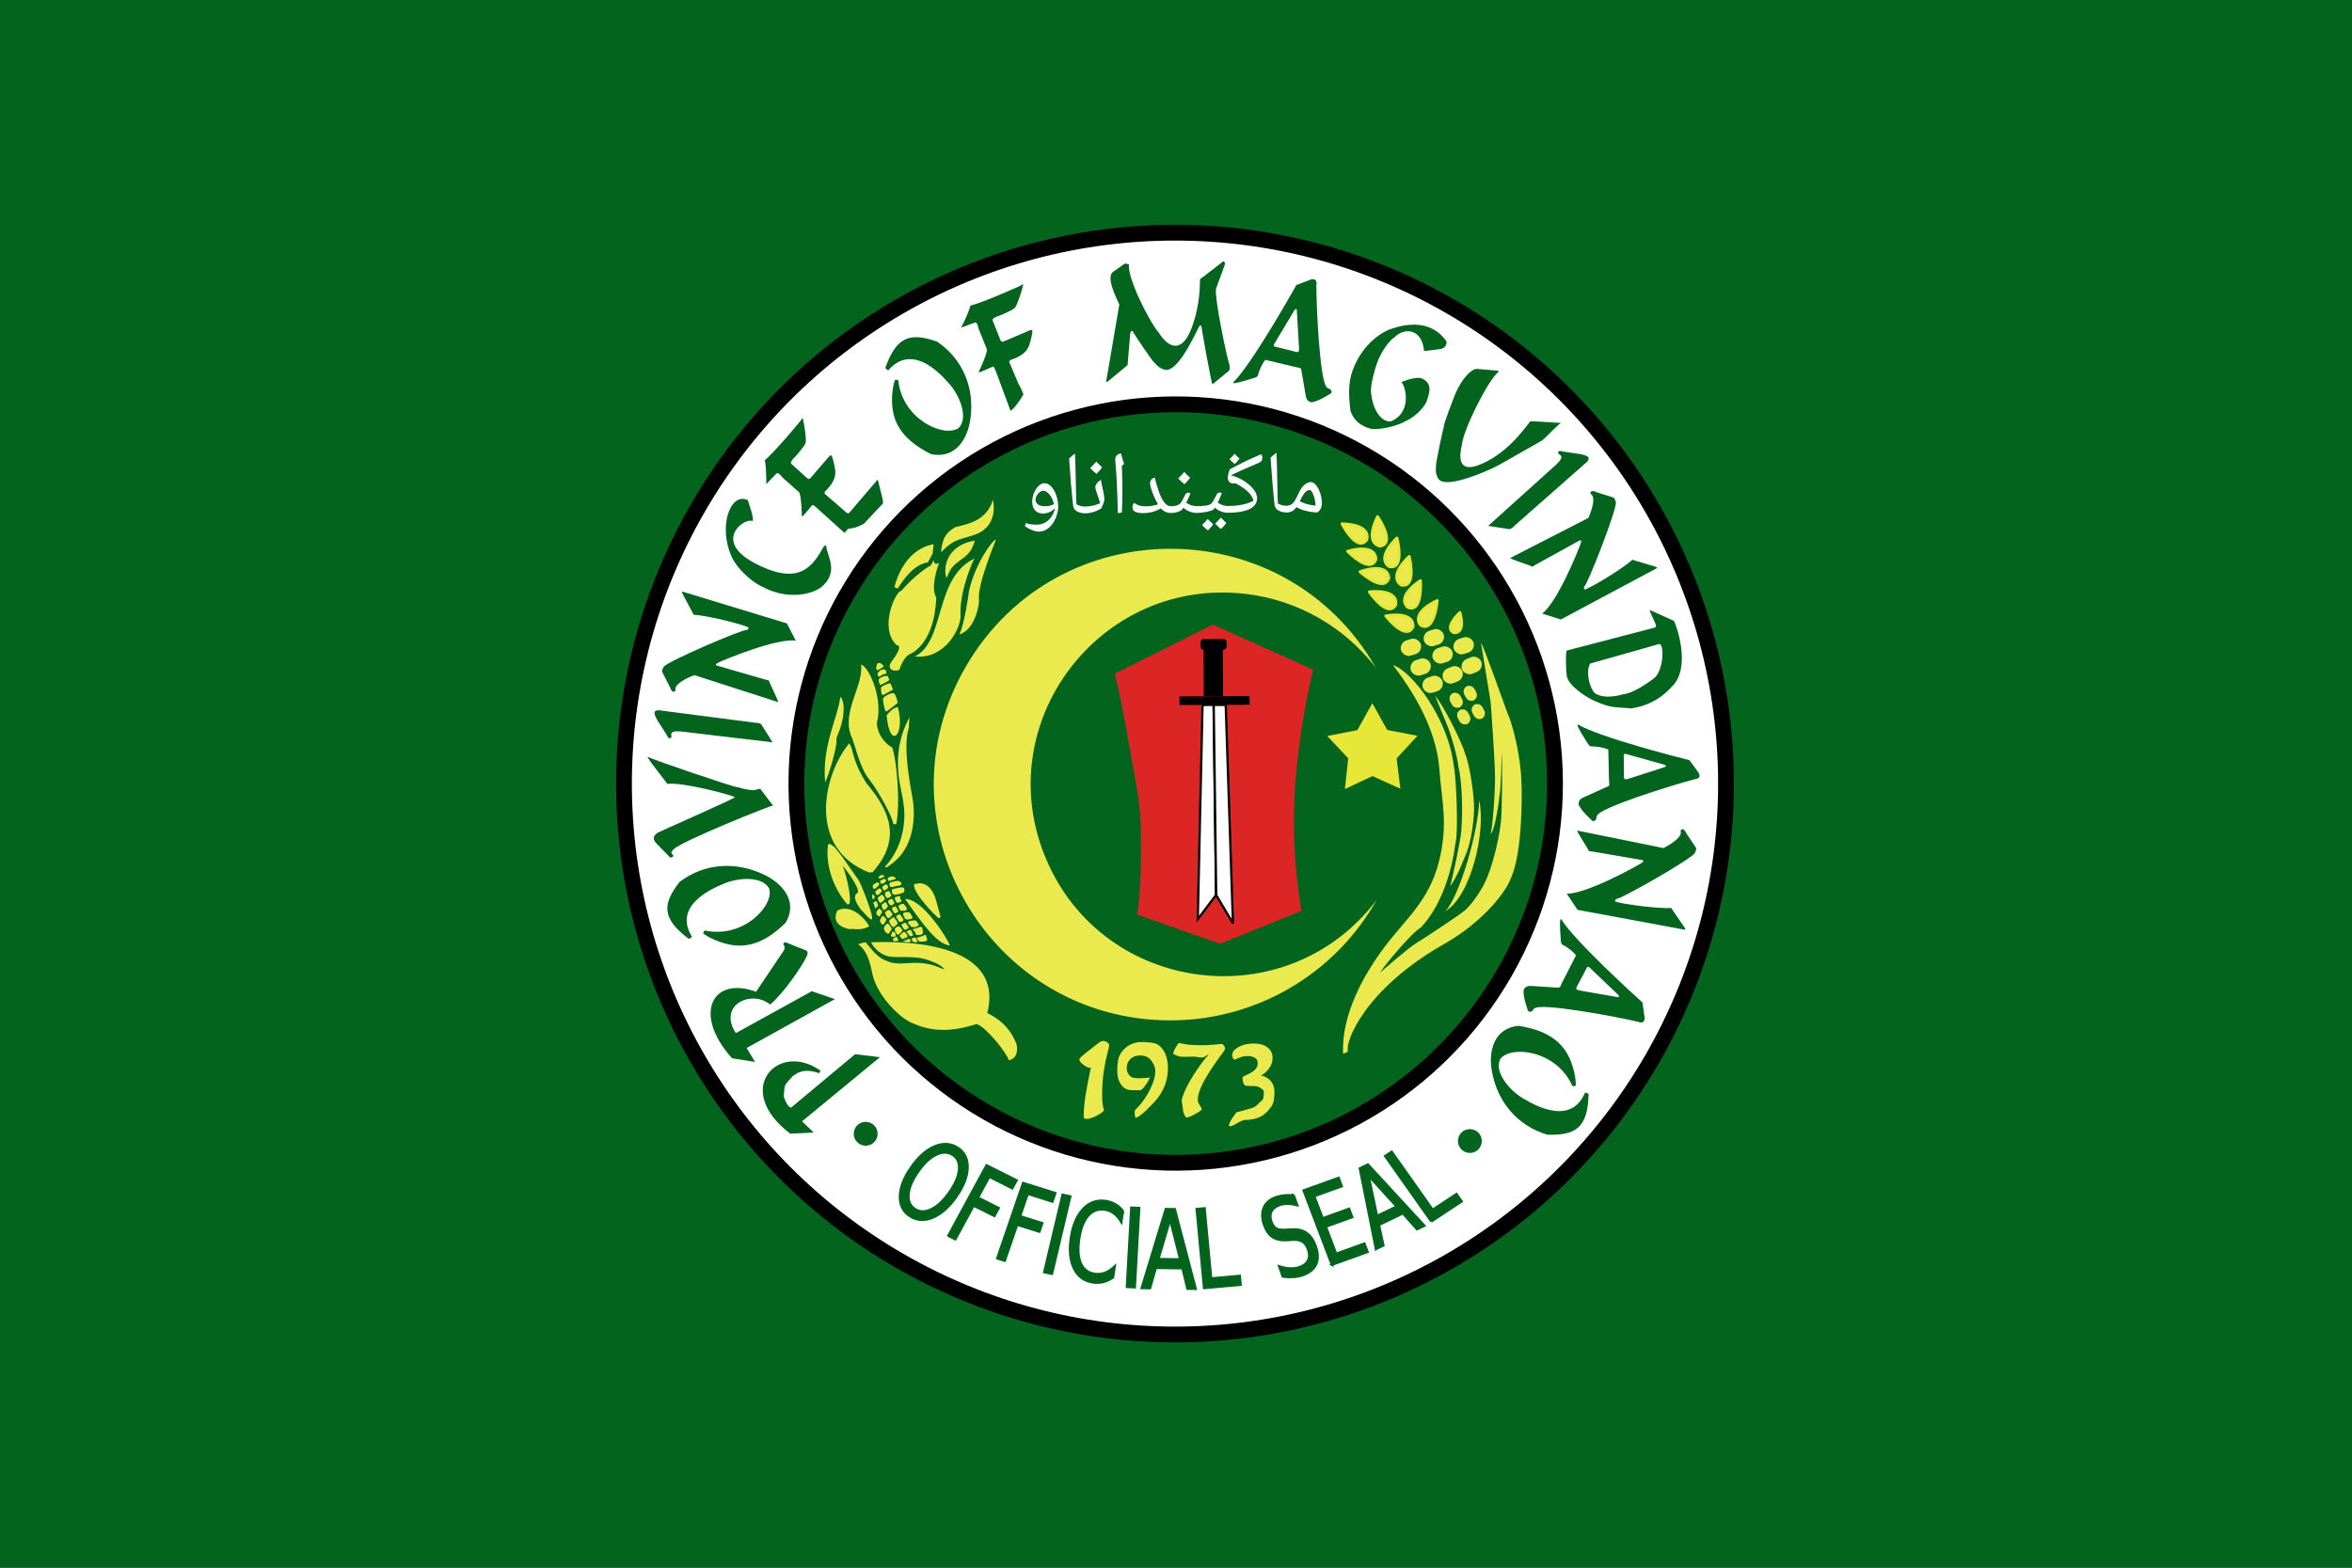 <?xml version="1.0" encoding="UTF-8"?>
<svg viewBox="-984.93 1138.7 1200 800" xmlns="http://www.w3.org/2000/svg">
<rect x="-984.93" y="1138.7" width="1200" height="800" fill="#333333" stroke="none"/>
<g transform="translate(-256.28 -730.52)">
<title>Maguindanao flag</title>
<path d="m-728.65 1869.2h1200v800h-1200v-800z" fill="#03641e"/>
<g transform="translate(-106.37 1258.3)">
<title>Maguindanao seal</title>
<path d="m-317.38 717.89h590.2v585.98h-590.2v-585.98z" fill="#d8d8d8" pointer-events="none" stroke="#000" visibility="hidden"/>
<g transform="matrix(.23 0 0 .23 -165.84 1527.9)" style="">
<title>Maguindanao seal</title>
<circle cx="621.94" cy="-2248.3" r="1222.3" fill="#fff" stroke="#000" stroke-width="35px"/>
<g transform="matrix(1 -.004 .004 1 10.565 2.398)">
<circle cx="621.94" cy="-2248.3" r="841.43" fill="#03641e" stroke="#000" stroke-width="35px"/>
<g transform="translate(355.31 -2847)">
<path transform="matrix(-1 0 0 -1 441.33 1201.9)" d="m-270.08 858.58c198.76 350.52 703.29 354.91 908.16 7.912 204.86-347-43.585-785.14-447.21-788.66-190.6-1.661-367.09 100-460.95 265.52 198.76-260.72 605.86-208.99 732.78 93.109 126.92 302.1-121.53 628-447.21 586.62-113.45-14.415-216.34-73.685-285.57-164.5z" fill="#eaea4f"/>
<path d="m703.53 422.17-33.414 59.587-66.925 12.786 46.369 49.631-7.667 68.263 61.279-28.549 61.778 28.251-8.019-67.306 46.404-49.844-67.01-13.345-32.795-59.474z" fill="#e7e737"/>
<path d="m179.34 888.92 184.4 65.711 180.72-72.238c-4.347-25.937-9.111-60.937-12.28-102.01-3.17-41.078-4.745-88.234-2.712-138.49 2.032-50.251 7.88-103.55 15.677-154.48 7.796-50.929 17.542-99.494 27.37-140.29l-222.28-100.76-163.95 81.353-54.651 27.117c5.782-0.427 51.116 265.6 52.093 277.32 10.96 68.864 3.537 235.17-4.39 256.75z" fill="#dc2525"/>
<rect x="322.97" y="278.5" width="57.661" height="23.682" rx="6.352" ry="6.515" style=""/>
<rect x="329.61" y="300.92" width="42.922" height="104.44" style=""/>
<rect transform="scale(1 -1)" x="275.67" y="-424.46" width="155.57" height="19.103" style=""/>
<path d="m326.86 424.55 24.541-0.085 3.725 421.97-40.775 53.513 12.509-475.4z" fill="#fff" stroke="#000" stroke-width="5px"/>
<path transform="matrix(-1 0 0 -1 744.05 1333.7)" d="m365.79 909.08 26.61 0.085-3.822-422.03-36.926-62.645 14.138 484.59z" fill="#fff" stroke="#000" stroke-width="5px"/>
</g>
<g transform="matrix(2.705 0 0 2.446 -145.39 -7121.3)" fill="#eaea4f" style="">
<path d="m223.77 2287.8c0.959 2.593-16.49 12.452-16.592 6.421-0.1-5.185 0.405-11.606 1.515-19.266 1.112-7.657 2.627-16.25 4.546-25.776-1.042 2.785-11.317-4.911-9.154-7.96 2.164-3.048 12.134-10.974 15.669-14.11 1.212-1.085 2.374-1.629 3.484-1.629 1.112 0 2.224 0.393 3.334 1.176 1.111 0.784 1.667 1.659 1.667 2.624 0 0.482-0.126 1.327-0.379 2.533-0.253 1.205-0.582 2.652-0.985 4.341-1.01 3.98-2.021 9.376-3.031 16.19-1.009 6.814-1.515 14.623-1.515 23.426 0 5.427 0.48 9.437 1.441 12.03z" style="white-space:pre"/>
<path d="m249.95 2295.3c-0.977 0.332-1.345-6.369-0.66-7.068 10.18-10.383 19.855-31.287 15.726-40.411-1.159-2.562-2.206-4.875-4.13-6.567-1.923-1.691-4.378-2.537-7.363-2.537-3.25 0-5.903 1.095-7.96 3.284-2.056 2.189-3.051 4.908-2.985 8.159 0.067 3.383 1.244 6.036 3.533 7.96 2.288 1.923 13.144 1.312 15.001 0.516 1.843-0.79-5.24 11.582-7.374 11.609-7.071 0.09-11.086 0.391-14.137-2.926s-4.643-7.827-4.776-13.532c-0.066-4.577 0.227-11.437 1.918-15.118s4.096-6.617 7.214-8.806c3.117-2.189 6.766-3.283 10.945-3.283 4.046 0 10.873 0.491 13.46 2.514s4.543 4.76 5.87 8.209 2.023 7.396 2.09 11.841c0.133 5.97-0.713 11.558-2.537 16.765-1.825 5.207-4.345 9.784-7.562 13.731s-11.832 14.15-16.273 15.66z" style="white-space:pre"/>
<path d="m303.96 2287.9c0.166 1.195-11.763 8.522-12.927 7.157s-2.495-4.835-2.495-7.157c0-2.852-1.481-7.039-0.685-9.991s1.858-5.954 3.184-9.005c2.322-5.174 5.207-10.564 8.656-16.169 3.45-5.605 6.241-9.74 9.955-14.383-2.255 0.331-2.353 2.194-5.04 2.426-2.686 0.233-5.042-0.886-7.663-0.787-2.62 0.099-4.925 0.149-6.915 0.149-1.459 0-2.686-0.05-3.681-0.149s-4.675-2.005-5.404-2.337c-1.261-0.597 3.547-10.051 4.608-10.051 0.199 0 0.464 0.033 0.796 0.1 0.331 0.066 0.862 0.199 1.592 0.398 2.653 0.663 5.273 1.094 7.86 1.293s5.407 0.299 8.458 0.299c2.852 0 5.406-0.1 7.661-0.299s4.08-0.364 5.473-0.497c1.393-0.199 2.288-0.299 2.686-0.299 0.929 0 1.692 0.481 2.289 1.443s0.895 1.808 0.895 2.537c0 0.796-0.265 1.592-0.796 2.388-4.046 5.771-7.794 11.592-11.243 17.462-3.449 5.871-6.103 11.095-7.96 15.672-0.796 2.056-1.41 3.98-1.841 5.771s-0.647 3.449-0.647 4.975c0 1.459 0.199 2.62 0.597 3.482 0.398 0.863 0.829 1.659 1.294 2.388 0.331 0.597 0.63 1.145 0.895 1.642s0.325 1.016 0.398 1.542z" style="white-space:pre"/>
<path d="m339.8 2297.6c-4.245 0-11.307 7.019-13.261 5.515s6.223-13.262 6.384-12.787 8.429-2.378 11.554-3.275c4.931-1.416 6.096-5.005 7.995-6.207 2.277-1.441 2.387-4.407 2.387-7.193 0-2.189 0.498-2.094-0.729-3.354-1.227-1.261-2.604-2.223-4.129-2.886-2.123-0.796-6.426-0.402-9.079-0.733-0.531-0.067-0.995-0.216-1.393-0.448s-0.763-0.746-1.095-1.542c-0.597-1.327-0.895-2.653-0.895-3.98 0-0.73-0.277-1.488 0.121-1.952 0.398-0.465 0.929-0.863 1.592-1.194 1.327-0.597 2.836-1.377 4.527-2.339 1.691-0.961 3.151-2.172 4.378-3.631s1.841-3.25 1.841-5.373c0-2.455-0.846-4.163-2.537-5.125-1.692-0.961-3.599-1.442-5.722-1.442s-4.046 0.348-5.771 1.044c-1.725 0.697-3.051 1.31-3.98 1.841-1.194 0.796 0.302 0.397-0.295 0.397-0.929 0-1.592-0.497-1.99-1.492s-0.597-1.924-0.597-2.786c0-1.128 0.315-2.239 0.945-3.334 0.63-1.094 1.708-2.139 3.234-3.134 2.123-1.525 4.361-2.553 6.716-3.084s4.593-0.796 6.716-0.796c4.909 0 8.723 1.21 11.443 3.631 2.719 2.421 4.079 5.589 4.079 9.503 0 3.317-0.929 6.401-2.786 9.253-1.857 2.853-4.079 5.075-6.666 6.667 3.449 0.929 6.119 2.653 8.01 5.174 1.89 2.521 2.835 5.738 2.835 9.651 0 4.312-0.335 9.811-2.49 13.227-2.156 3.416-5.355 7.291-9.004 9.248-3.648 1.957-7.761 2.936-12.338 2.936z" style="white-space:pre"/>
</g>
<g transform="matrix(.997 -.077 .077 .997 -93.723 -856.62)" fill="#eaea4f">
<g transform="translate(1008 -3792.4)">
<path d="m314.34 2236.9c58.918 91.282 84.583 170.8 83.9 238.9s10.727 123.11-18.148 205.95-82.273 118.16-133.22 175.12-109.78 142.94-112.56 231l11.269-4.397c-6.315-20.624 48.602-135.74 232.95-221.05 86.306-39.895 143.89-102.1 156.93-130.49 32.774-54.748 42.09-197.95 41.977-214.93 3.055-52.233-8.393-127.27-18.796-154.38 0.064 0.043-41.743-156.44-45.611-159.02l10.277 127.42c1.267 0.253-1.246 148.59-2.944 163.53 0.942 11.605-13.084 115.56-20.462 133.34 9.93-5.604 24.754-71.339 26.263-81.511 4.332-12.488 13.419-94.488 12.864-100.02 1.542 14.928-10.59 142.65-14.105 155.99-5.199 30.52-25.713 98.402-47.174 133.27-6.626 12.515-36.321 51.057-51.888 58.831-3.47 3.647-85.273 49.175-110.54 61.854-17.778 8.923-75.932 52.196-84.829 58.387 12.667-16.929 79.398-84.501 98.437-92.39 54.029-48.434 81.399-130.93 90.747-176.82 11.427-32.444 13.953-162.35 11.089-174.26-4.097-107.35-75.822-217.62-116.44-234.32z"/>
<path d="m480.8 2551.3c-6.691 66.177-59.052 205.45-94.439 239.33 59.665-30.364 103.87-168.8 94.439-239.33z"/>
<path d="m402.19 2312.9c17.474 22.239 52.34 112.5 55.255 130.7 7.225 20.702 12.622 81.172 11.028 117.35-0.606 22.382-11.217 80.216-28.307 110.35-3.718 6.555-20.396 43.81-39.062 65.013 7.38-19.909 31.923-101 34.951-122.01 8.586-59.593 9.22-114.25 4.735-141.27 0.335-18.758-11.057-76.344-18.559-96.957l-20.041-63.164z"/>
</g>
<rect transform="matrix(.392 .92 -.931 .365 3461 -2573.7)" x="325.86" y="2235.2" width="34.919" height="25.624" rx="13.333" ry="13.333"/>
<rect transform="matrix(.975 -.222 .205 .979 334.28 -4426.5)" x="428.1" y="3068.2" width="45.877" height="35.173" rx="17.59" ry="18.226"/>
<rect transform="matrix(.955 -.298 .276 .961 170.9 -4349.1)" x="428.78" y="3063.3" width="45.949" height="35.118" rx="17.59" ry="18.226"/>
<rect transform="matrix(.955 -.298 .276 .961 214.65 -4366.5)" x="428.78" y="3063.3" width="45.949" height="35.118" rx="17.59" ry="18.226"/>
<rect transform="matrix(.392 .92 -.931 .365 3427.9 -2564.5)" x="325.86" y="2235.2" width="34.919" height="25.624" rx="13.333" ry="13.333"/>
<rect transform="matrix(.392 .92 -.931 .365 3414.1 -2602.6)" x="325.86" y="2235.2" width="34.919" height="25.624" rx="13.333" ry="13.333"/>
<rect transform="matrix(.392 .92 -.931 .365 3446.5 -2615.5)" x="325.86" y="2235.2" width="34.919" height="25.624" rx="13.333" ry="13.333"/>
<rect transform="matrix(.975 -.222 .205 .979 310.87 -4467.1)" x="428.1" y="3068.2" width="45.877" height="35.173" rx="17.59" ry="18.226"/>
<rect transform="matrix(.975 -.222 .205 .979 361.56 -4489.7)" x="428.1" y="3068.2" width="45.877" height="35.173" rx="17.59" ry="18.226"/>
<rect transform="matrix(.975 -.222 .205 .979 409.85 -4506.4)" x="428.1" y="3068.2" width="45.877" height="35.173" rx="17.59" ry="18.226"/>
<rect transform="matrix(.975 -.222 .205 .979 292.97 -4512.4)" x="428.1" y="3068.2" width="45.877" height="35.173" rx="17.59" ry="18.226"/>
<rect transform="matrix(.975 -.222 .205 .979 345.37 -4529.6)" x="428.1" y="3068.2" width="45.877" height="35.173" rx="17.59" ry="18.226"/>
<path transform="matrix(-.946 .325 -.325 -.946 2328.1 -3662.6)" d="m1452.5-1618.1s5.271-48.44 30.265-35.963c17.501 19.565-30.265 35.963-30.265 35.963z" fill-rule="evenodd" stroke="#e7e737" stroke-linejoin="round" stroke-width="6.291"/>
<path transform="matrix(-.997 -.075 .075 -.997 2937.7 -3215)" d="m1387.4-1633.8s6.221-73.107 37.459-54.277c21.951 29.528-37.459 54.277-37.459 54.277z" fill-rule="evenodd" stroke="#e7e737" stroke-linejoin="round" stroke-width="6.291"/>
<path transform="matrix(.873 -.487 .487 .873 975.15 447.29)" d="m1326.8-1680s4.906 72.634 36.696 53.924c22.643-29.337-36.696-53.924-36.696-53.924z" fill-rule="evenodd" stroke="#e7e737" stroke-linejoin="round" stroke-width="6.291"/>
<path transform="matrix(-.997 .077 -.077 -.997 2623.9 -3515.3)" d="m1358.8-1678.3s5.945-73.077 37.269-54.256c22.074 29.517-37.269 54.256-37.269 54.256z" fill-rule="evenodd" stroke="#e7e737" stroke-linejoin="round" stroke-width="6.291"/>
<path transform="matrix(.905 -.425 .425 .905 848.2 397.33)" d="m1294.8-1733.4s5.065 72.75 36.762 54.011c22.541-29.384-36.762-54.011-36.762-54.011z" fill-rule="evenodd" stroke="#e7e737" stroke-linejoin="round" stroke-width="6.291"/>
<path transform="matrix(.776 -.631 .631 .776 1401.8 425.56)" d="m1278.4-1787s5.065 72.75 36.762 54.011c22.541-29.384-36.762-54.011-36.762-54.011z" fill-rule="evenodd" stroke="#e7e737" stroke-linejoin="round" stroke-width="6.291"/>
<path transform="matrix(-.971 .24 -.24 -.971 2266.6 -3796.7)" d="m1343.2-1731.8s5.945-73.077 37.269-54.256c22.075 29.517-37.269 54.256-37.269 54.256z" fill-rule="evenodd" stroke="#e7e737" stroke-linejoin="round" stroke-width="6.291"/>
<path transform="matrix(-.967 .256 -.256 -.967 2176.7 -3889.9)" d="m1320.5-1774.6s5.945-73.077 37.269-54.256c22.074 29.517-37.269 54.256-37.269 54.256z" fill-rule="evenodd" stroke="#e7e737" stroke-linejoin="round" stroke-width="6.291"/>
<path transform="matrix(.814 -.581 .581 .814 1285.9 405.34)" d="m1254.6-1832.6s5.065 72.751 36.763 54.011c22.541-29.384-36.763-54.011-36.763-54.011z" fill-rule="evenodd" stroke="#e7e737" stroke-linejoin="round" stroke-width="6.291"/>
<path transform="matrix(-.826 .564 -.564 -.826 1355.3 -4121.7)" d="m1293.3-1822.8s5.945-73.077 37.269-54.256c22.075 29.517-37.269 54.256-37.269 54.256z" fill-rule="evenodd" stroke="#e7e737" stroke-linejoin="round" stroke-width="6.291"/>
<path transform="matrix(.949 -.315 .315 .949 650.19 303.63)" d="m1242.2-1885.5s5.065 72.751 36.762 54.011c22.541-29.384-36.762-54.011-36.762-54.011z" fill-rule="evenodd" stroke="#e7e737" stroke-linejoin="round" stroke-width="6.291"/>
</g>
<path transform="matrix(1 .016 -.016 1 -23.135 -9.716)" d="m-42.706-1463.2c0 14.618-11.85 26.468-26.468 26.468s-26.468-11.85-26.468-26.468 11.85-26.468 26.468-26.468 26.468 11.85 26.468 26.468zm1340.2 0c0 14.618-11.85 26.468-26.468 26.468s-26.468-11.85-26.468-26.468 11.85-26.468 26.468-26.468 26.468 11.85 26.468 26.468z" fill="#03641e"/>
<path d="m35.975-1923.8c0.721-0.537 1.486-0.718 2.273-1.186 3.362-2 6.942-3.636 10.647-4.857 1.818-0.598 3.453-1.603 5.617-1.054 0.804 0.204 1.442 0.937 1.906 1.559 1.291 1.733 1.729 4.067 2.128 6.096 0.177 0.902 1.405 2.762 0.346 3.463-0.439 0.29-0.975 0.458-1.436 0.711-4.502 2.479-9.427 3.788-14.465 3.769-0.708-2e-3 -1.452 0.214-2.151 0.351-0.266 0.052-0.573-0.068-0.836-3e-3 -0.267 0.066-0.786 0.141-1.075-4e-3 -1.56-0.787-2.197-2.777-2.851-4.427-0.22-0.557-0.348-1.184-0.591-1.674-9e-3 -0.019 1e-3 -0.358 1e-3 -0.358" fill="#03641e"/>
<path d="m30.304-1924.4c0.806 0.541 1.223 1.543 1.583 2.452 0.477 1.206 1.067 2.34 1.211 3.675 0.07 0.653 0.039 1.479 0.237 2.082 0.129 0.388 0.411 2.397-9e-3 2.814-0.921 0.913-2.893 1.025-4.29 1.331-0.845 0.184-2.772 0.563-3.672 0.109-1.07-0.539-1.573-1.455-2.318-2.456-1.155-1.55-1.747-3.462-2.061-5.391-0.079-0.478-0.101-1.452-0.362-1.714-0.086-0.087-0.085-0.281 2e-3 -0.367 0.953-0.947 1.984-1.594 3.19-2.191 0.986-0.489 1.753-0.729 2.818-0.724" fill="#03641e"/>
<path d="m7.367-1911.4c2.412-1.195 4.532-2.812 6.87-4.136 0.238-0.135 0.5-0.225 0.736-0.364 0.453-0.27 0.954-0.779 1.35-0.975 0.103-0.051 0.13-0.244 0.245-0.243 0.123 0 0.368-0.122 0.368 1e-3 -2e-3 0.56 0.913 1.843 1.215 2.451 0.718 1.45 0.954 3.143 1.452 4.655 0.159 0.482 0.7 1.319 0.974 1.594 0.119 0.12 0.289 0.491 0.121 0.49-0.241-1e-3 -0.413 0.449-0.737 0.609-0.979 0.486-2.045 1.066-2.944 1.703-0.754 0.535-1.572 0.836-2.33 1.338-0.737 0.487-1.491 1.061-2.331 1.337-1.056 0.348-1.529-1.079-1.952-1.72-0.469-0.707-0.963-1.415-1.462-2.085-0.322-0.432-0.857-0.866-1.097-1.35-0.157-0.316-0.392-1.131-0.607-1.348" fill="#03641e"/>
<path d="m-4.524-1906.7c0.458 1.156 0.904 2.314 1.457 3.431 0.345 0.696 0.022 1.314 0.851 1.594 0.967 0.326 2.265 0.497 3.304 0.501 0.604 2e-3 1.131-2e-3 1.714-0.116 0.34-0.067 0.76-0.12 1.102-0.119 0.329 1e-3 0.464 0.028 0.613-0.12 0.176-0.175 0.909 0.056 0.735-0.12-0.151-0.151-0.123-0.065-0.122-0.245 0-0.081 1e-3 -0.163 1e-3 -0.245 1e-3 -0.244 0.042-0.492 2e-3 -0.734-0.037-0.227-0.205-0.507-0.242-0.735-0.089-0.548-0.257-1.06-0.361-1.592-0.144-0.73-0.159-1.551-0.482-2.204-0.051-0.102 0.079-0.412 1e-3 -0.489-0.335-0.338-1.442-0.049-1.836-7e-3 -1.027 0.111-2.053 0.195-3.062 0.479-0.285 0.08-0.691 0.242-0.98 0.241-0.024 0-0.367-1e-3 -0.367-1e-3" fill="#03641e"/>
<path d="m27.701-1905.4c1.457-0.358 2.913-0.846 4.416-1.029 0.507-0.061 1.519 0.117 1.975-0.109 0.582-0.289 1.941-0.217 2.321 0.356 0.625 0.944 0.969 2.03 1.15 3.138 0.089 0.546 0.054 1.22 0.226 1.742 0.214 0.65 0.208 1.297 0.341 1.975 0.142 0.719 0.51 0.881 0.112 1.277-0.056 0.056-0.516-2e-3 -0.581-2e-3 -0.749-3e-3 -1.368-0.117-2.089-0.24-1.536-0.261-2.927-1.032-4.407-1.408-0.459-0.117-1.14-0.099-1.393-0.353-0.515-0.519-0.356-1.668-0.572-2.324-0.085-0.257 3e-3 -0.812 3e-3 -0.812" fill="#03641e"/>
<path d="m14.528-1901.6c2.014-0.329 3.99-1.037 6.064-0.8 0.257 0.03 0.586 2e-3 0.82 0.081 0.109 0.037 0.212-0.011 0.313 0.04 0.064 0.032 0.263-0.01 0.313 0.041 0.069 0.07 0.093 0.341 0.115 0.469 0.091 0.508 0.042 1.021 0.112 1.525 0.05 0.354 0.043 0.694-3e-3 1.055-8e-3 0.06 0.057 0.449-2e-3 0.508-0.059 0.058-0.176 0.058-0.235 0.116-0.042 0.042-0.21-0.036-0.235-0.039-0.378-0.056-0.757-0.136-1.133-0.2-0.411-0.07-0.836-0.049-1.251-0.083-0.718-0.057-1.429-0.152-2.149-0.203-0.337-0.023-0.683 7e-3 -1.017-0.042-0.449-0.066-0.924-0.149-1.368-0.24-0.023-4e-3 -0.351-0.118-0.351-0.118" fill="#03641e"/>
<path d="m40.859-1907c1.077-0.426 2.031-1.006 3.072-1.522 1.637-0.811 3.426-1.559 5.121-2.23 0.578-0.229 1.299-0.236 1.842-0.505 1.347-0.667 2.979-1.346 4.505-1.721 0.999-0.246 2.15-0.555 3.071-1.011 0.343-0.17 0.643-0.357 1.024-0.508 1.037-0.41 1.842-0.709 2.764-1.012 0.134-0.044 1.052-0.377 1.228-0.2 0.777 0.783 1.294 2.532 1.52 3.685 0.184 0.933 0.869 2.021 1.422 2.764 0.511 0.686 0.753 1.562 1.014 2.354 0.085 0.258 0.057 0.452 0.1 0.716 0.075 0.459 0.45 1.794 0.094 2.147-0.147 0.146-0.653 0.164-0.92 0.201-0.783 0.109-1.57 0.203-2.353 0.298-0.486 0.059-1.06-0.122-1.534-5e-3 -0.794 0.195-1.637-0.021-2.454 0.093-2.026 0.282-4.256 0.143-6.24 0.796-0.943 0.31-1.914 0.525-2.866 0.807-0.567 0.168-1.093 0.581-1.638 0.812-0.72 0.305-1.436 0.328-2.149 0.503-0.267 0.066-0.412 0.152-0.716 0.1-0.66-0.112-1.292-0.242-1.839-0.517-0.202-0.102-0.32-0.386-0.509-0.513-0.422-0.283-0.966-0.562-1.326-0.925-0.357-0.359-0.728-0.937-1.018-1.23-0.075-0.075 0.103-0.204 0.103-0.204" fill="#03641e"/>
<path transform="matrix(.993 .114 -.114 .993 -259.51 -25.289)" d="m334.55-1697.1c1.77 3.572 10.568 30.072-12.366 38.307-7.429-16.246-57.119-67.039-80.122-72.228-30.639 13.734-81.708 33.197-139.61 14.39-28.741-6.243-86.016-51.255-102.16-98.341-3.138-7.264-12.588-49.721-39.26-62.889 5.707-3.244 15.2-6.213 16.496-6.148 3.804 2.899 27.563 30.302 46.356 34.39 8.092 2.234 17.934 7.643 48.794 1.644 44.056-8.564 62.013-1.721 84.496 4.62-3.718-8.58-31.323-15.908-42.277-17.727-26.758-5.834-67.157 4.332-84.086 2.463-5.532-0.92-25.928-4.037-41.679-26.919 147.93-21.954 291.9-2.554 273.81 127.74 19.275 7.304 50.536 20.638 71.614 60.703zm-198.3-261.68-14.846-37.642c-20.806-46.248-50.022-27.382-51.609-27.575-0.14 21.488 62.043 69.857 62.097 68.317 1.979 0.148 3.896-0.299 4.358-3.1zm-82.51-30.633c48.504 55.048 81.429 91.559 110.06 91.754-4.819-11.88-70.481-96.761-110.06-91.754zm-21.44 75.558c1.057-0.353 2.529-0.237 3.601-0.058 2.864 0.477 4.903 0.85 5.286 4.298 0.115 1.036 1.646 4.437 0.175 5.17-2.372 1.182-4.977 1.763-7.61 1.104-1.042-0.261-2.217-0.36-2.382-1.51-0.399-2.796 1.859-4.771 1.859-7.32m12.351-15.261c2.945 0 6.775 3.396 8.323 5.718 0.439 0.66 1.949 2.161 1.472 3.114-0.93 1.858-2.045 3.443-3.284 5.095-1.026 1.369-2.499 2.401-3.454 3.737-0.364 0.51-1.19 1.316-1.924 1.132-1.111-0.277-2.092-0.846-2.944-1.698-2.311-2.309-6.074-7.131-5.209-10.587 0.447-1.785 2.069-3.033 3.284-4.246 0.138-0.139 1.472-1.133 1.472-1.133m9.883-6.841c1.248-0.749 3.125-1.763 4.144-2.782 0.582-0.581 1.292-1.096 2.19-0.947 2.211 0.368 3.16 1.61 4.439 3.315 1.085 1.447 2.34 2.532 3.374 4.084 0.538 0.808 1.916 2.216 1.184 3.315-0.63 0.944-1.801 1.575-2.723 2.19-1.295 0.862-3.687 1.79-4.676 2.782-0.221 0.221-1.6-0.985-1.776-1.125-2.008-1.607-3.728-2.809-5.031-5.09-0.53-0.927-2.19-3.123-2.19-4.143m15.039-9.449c1.919-0.385 3.935-1.415 5.779-2.107 1.485-0.557 3.174-0.538 4.695-0.843 1.606-0.321 3.037-0.836 4.695-0.421 1.401 0.351 3.09 2.65 3.851 3.792 1.16 1.739 4.982 3.158 3.672 5.779-0.413 0.825-1.809 1.749-2.408 2.468-1.043 1.251-1.149 1.686-2.768 2.227-2.439 0.815-5.138 0.292-7.584 0.903-0.818 0.204-2.054 0.197-2.829-0.061-1.086-0.361-1.906-1.976-2.588-2.829-0.825-1.031-2.145-1.442-3.191-2.227-1.088-0.817-2.061-1.97-2.468-3.19-0.108-0.324 0.542-2.408 0.542-2.408m-46.67 9.474c4.805-0.688 7.083 4.057 9.487 7.264 0.771 1.028 2.405 2.238 2.026 3.755-0.585 2.346-2.252 4.945-3.508 6.918-0.721 1.132-1.402 3.543-2.619 4.151-0.292 0.145-1.026-0.211-1.285-0.297-1.382-0.461-2.697-1.074-3.903-1.877-3.209-2.138-6.446-6.495-5.782-10.476 0.321-1.92 1.283-4.081 2.273-5.732 0.067-0.11 1.631-1.927 1.631-1.927m6.27-10.5c0.879-0.879 1.957-1.566 2.715-2.577 1.36-1.813 2.608-3.55 4.787-4.097 3.539-0.886 3.82 2.915 6.076 4.419 0.973 0.649 1.2 1.401 1.841 2.255 1.22 1.628 4.333 3.944 3.129 6.352-1.01 2.021-2.706 3.247-4.142 4.971-0.842 1.011-2.333 2.879-3.636 3.314-2.06 0.688-3.584-0.868-4.971-2.532-1.818-2.181-3.874-4.295-5.155-6.858-0.469-0.937-0.967-1.767-0.967-2.899v-1.335m14.091-11.326c0.722-0.904 1.874-1.647 2.784-2.375 1.69-1.352 2.786-2.478 5.159-1.884 1.446 0.362 2.012 2.027 3.112 2.907 1.044 0.835 1.587 1.856 2.375 2.908 0.789 1.051 2.031 1.972 2.621 3.153 0.15 0.301 1.426 1.726 1.105 2.047-0.694 0.695-1.128 2.273-1.924 3.071-2.085 2.088-5.54 3.051-8.026 1.187-1.499-1.124-2.425-3.164-3.562-4.627-0.923-1.186-2.156-2.387-2.825-3.726-0.064-0.127-0.492-1.556-0.492-1.556m14.297-6.917c-0.514-2.054 0.762-2.647 2.357-3.712 2.37-1.58 4.796-1.378 7.423-1.905 1.134-0.228 2.953-0.253 3.963 0.25 0.716 0.358 1.421 1.232 1.855 1.956 0.575 0.958 1.785 1.447 2.358 2.308 0.27 0.405 0.47 1.021 0.802 1.354 0.95 0.949 1.514 2.303 2.307 3.36 0.186 0.248 0.926 0.958 0.753 1.304-0.334 0.666-0.43 1.483-1.003 2.056-0.902 0.902-2.175 1.37-3.311 1.856-3.295 1.412-9.552 3.344-12.187 0.05-1.502-1.877-2.425-4.123-3.963-5.968-0.111-0.133-0.953-1.756-0.953-1.756m-45.865 8.175c0.423-0.14 0.864-0.086 1.301-0.134 2.713-0.302 3.018 0.914 4.935 2.512 1.001 0.834 2.007 1.53 2.692 2.557 0.41 0.615 0.793 1.782 1.211 2.198-4.985 12.804-6.75 11.657-6.953 11.574-1.393-0.569-2.574-1.586-3.634-2.647-2.776-2.776-3.922-4.551-2.826-8.388 0.404-1.416 0.845-3.131 1.659-4.352 0.105-0.157 0.898-1.391 0.898-1.391m6.37-10.996c0.408-0.818 1.756-1.964 2.415-2.623 0.999-1 1.996-2.495 3.247-3.123 0.832-0.417 1.912-0.251 2.748-0.042 2.485 0.623 3.458 2.333 5.163 4.039 1.192 1.193 3.205 2.947 2.873 4.83-0.324 1.834-2.121 3.787-3.372 5.038-0.797 0.796-1.613 1.852-2.124 2.873-1.397 1.553-2.644 0.916-3.206 0.666-0.662-0.294-1.939-0.605-2.415-1.083-1.258-1.261-2.41-3.28-3.206-4.871-0.604-1.208-2.04-2.726-2.04-4.08m13.464-12.341c0.98 2.944 3.132 5.47 4.938 7.879 0.703 0.937 1.264 2.066 2.47 2.469 1.634 0.547 3.167-0.844 4.429-1.685 0.676-0.451 1.544-0.721 2.078-1.255 0.387-0.387 1.375-1.358 1.215-1.999-0.306-1.224-1.081-3.099-1.842-4.116-0.688-0.919-1.56-1.674-2.195-2.626-0.838-1.256-1.462-2.904-3.019-3.214-2.165-0.432-3.499 0.844-5.174 1.96-0.499 0.332-0.879 0.918-1.293 1.332-0.04 0.04-0.392 0.314-0.392 0.314m23.853-11.426c2.618 2.619 5.633 4.617 7.53 7.782 0.441 0.735 0.717 1.523 0.884 2.356 0.023 0.118 0.208 0.802 0.084 0.926-0.996 0.995-1.118 2.589-2.693 3.113-2.342 0.779-4.862 0.834-7.278 1.178-0.893 0.127-1.883 0.126-2.776 0.126-0.26 0-0.93 0.08-1.136-0.126-1.032-1.03-1.638-2.437-2.482-3.618-1.589-2.224-4.391-5.494-1.851-8.035 0.538-0.538 1.356-0.78 2.019-1.178 0.775-0.465 1.483-0.948 2.314-1.304 1.445-0.619 2.923-1.052 4.501-1.052m-51.6 15.664c0.774 0.31 1.539 0.806 2.186 1.345 2.027 1.69 5.194 3.927 4.664 7.102-0.279 1.674-1.617 2.817-2.353 4.286-0.32 0.64-0.247 1.375-0.504 2.018-0.471 1.177-1.54 2.419-2.27 3.152-0.279 0.28-1.756-0.676-1.933-0.799-1.106-0.766-2.141-1.613-3.236-2.395-0.483-0.346-1.463-0.867-1.555-1.513-0.154-1.083-0.617-2.448-0.462-3.53 0.349-2.446 1.572-4.746 3.152-6.64 0.528-0.633 0.866-1.624 1.429-2.186m11.557-15.676c0.988 0 2.056-0.043 2.899 0.378 0.468 0.234 0.794 1.167 1.009 1.597 0.626 1.252 1.811 2.029 2.269 3.404 0.063 0.189 0.426 0.306 0.504 0.463 0.399 0.8 1.348 1.926 1.009 2.941-0.61 1.831-2.173 2.851-3.11 4.413-0.861 1.437-2.145 3.438-3.866 3.782-2.411 0.482-3.697-1.888-4.707-3.656-1.146-2.006-3.192-4.919-1.807-7.228 0.476-0.795 1.089-1.369 1.681-2.059 0.704-0.821 1.477-1.56 2.311-2.228 0.127-0.101 0.588-0.546 0.715-0.546m8.567-6.639c0.418-0.418 1.229-0.521 1.714-0.925 0.38-0.317 0.815-0.55 1.2-0.857 0.378-0.302 0.802-0.538 1.234-0.755 1.11-0.556 2.568-1.924 3.943-1.234 0.972 0.489 1.256 1.737 1.988 2.468 0.611 0.612 1.036 1.397 1.474 2.126 0.584 0.973 1.575 2.049 1.851 3.154 0.053 0.213 0.389 0.799 0.275 1.029-0.229 0.456-0.504 1.007-0.755 1.508-0.184 0.367-0.537 0.953-0.891 1.165-1.499 0.899-2.8 2.052-4.388 2.846-0.708 0.353-1.426 0.707-2.228 0.171-0.588-0.392-0.937-1.073-1.44-1.577-0.818-0.817-1.864-1.576-2.503-2.537-0.446-0.67-1.216-0.752-1.577-1.474-0.442-0.883-0.15-2.059-0.034-2.982 8e-3 -0.063 0.137-1.029 0.137-1.029m25.104-12.496c0.322 1.609-0.125 3.485 0.598 4.931 0.889 1.778 3.489 2.71 2.877 5.156-0.516 2.064-2.371 2.821-4.334 3.475-1.248 0.416-3.157 1.498-4.483 1.233-1.021-0.204-1.776-1.054-2.392-1.793-1.448-1.738-2.757-3.94-3.549-6.053-0.345-0.921-0.796-1.944-0.486-2.877 0.181-0.544 0.88-0.818 1.345-1.083 1.339-0.765 2.732-1.404 4.11-2.093 1.665-0.832 3.288-0.971 5.119-0.971m-56.56 21.696c0.892-1.561 1.944-3.947 3.599-4.774 0.562-0.281 1.341-0.071 1.894 0.114 2.109 0.704 3.095 2.222 3.903 4.243 0.521 1.304 1.209 2.146 1.553 3.524 0.15 0.598-0.361 1.707-0.606 2.197-0.776 1.552-1.773 2.879-2.879 4.206-0.275 0.329-0.511 0.82-0.872 1.061-0.642 0.427-1.607-0.656-2.008-1.137-0.511-0.613-0.614-1.505-0.833-2.273-0.359-1.254-0.929-2.451-1.705-3.486-0.395-0.527-0.58-1.188-0.834-1.78-0.012-0.029-0.227-0.493-0.227-0.493m15.993-22.51c0.962 0.32 1.482 1.115 2.288 1.652 1.553 1.035 3.537 3.195 4.111 4.916 0.109 0.328 0.991 2.144 0.805 2.33-0.392 0.394-0.408 1.386-0.72 1.907-0.741 1.235-1.695 2.26-2.628 3.348-1.483 1.73-3.869 4.825-6.398 4.195-1.386-0.345-2.414-2.341-3.094-3.475-0.991-1.652-1.79-3.326-2.627-5-0.555-1.111 0.845-3.006 1.483-3.771 1.081-1.297 2.392-2.393 3.602-3.602 0.103-0.103 1.186-1.017 1.186-1.017m8.555-7.022c1.586-1.268 3.903-2.813 5.715-3.418 0.581-0.194 1.302-0.652 1.976-0.427 2.612 0.872 4.028 4.415 5.393 6.462 0.421 0.631 1.459 1.927 1.175 2.777-0.655 1.965-2.113 3.287-3.791 4.593-1.123 0.873-3.001 1.283-4.326 1.549-0.265 0.053-1.203 0.453-1.442 0.213-1.315-1.316-3.23-3.63-4.112-5.394-0.533-1.065-0.45-2.216-0.641-3.364-0.018-0.107 0.053-1.175 0.053-1.175m14.297-10.252c1.892-1.261 4.286-1.675 6.391-2.464 3.602-1.35 7.217-2.723 10.935-3.465 2.001-0.4 3.895-1.629 6.006-0.924 0.99 0.33 2.047 0.355 2.772 1.078 0.45 0.45 0.779 2.03 1.001 2.695 0.842 2.529 0.857 5.925-1.925 7.777-2.469 1.644-4.783 2.236-7.469 3.311-1.427 0.571-3.025 1.442-4.544 1.694-0.879 0.147-1.87 0.11-2.695 0.386-1.844 0.616-3.447 1.494-5.39 0.847-2.613-0.872-3.868-2.98-4.697-5.468-0.3-0.901-0.462-1.907-0.462-2.849v-1.001m-42.128 14.662c3.328-0.554 5.003 2.11 5.677 4.807 0.477 1.908-0.15 4.092-2.199 4.603-3.095 0.772-3.222-3.428-3.222-5.472 0-0.414-0.17-2.66-0.614-2.66m6.086-8.643c0.596-0.993 1.546-1.699 2.353-2.505 1.719-1.72 3.391-4.539 5.728-5.319 2.825-0.944 6.643 3.189 5.983 5.83-0.223 0.895-0.884 1.762-1.381 2.506-1.638 2.455-3.983 5.677-6.904 6.648-0.631 0.21-1.305-0.463-1.841-0.664-2.15-0.808-3.375-3.289-3.375-5.524m13.399-12.325c1.001-1.502 2.256-2.827 3.427-4.194 1.629-1.902 5.258-3.998 7.517-1.739 0.591 0.591 0.831 1.374 1.279 2.046 0.472 0.707 1.62 2.948 1.176 3.836-0.835 1.669-2.061 2.859-3.477 4.04-1.601 1.334-2.432 2.983-4.552 2.455-0.332-0.083-0.762-0.458-1.074-0.614-0.521-0.261-0.977-0.619-1.381-1.023-1.107-1.107-1.377-2.448-2.046-3.784m14.939-12.613c0.709-0.533 1.67-0.808 2.462-1.204 2.363-1.183 4.749-2.383 7.331-2.9 2.461-0.492 4.771-1.545 7.167-2.024 2.504-0.501 4.484 0.683 6.511 1.696 0.541 0.27 1.686 1.065 1.86 1.587 0.486 1.456 1.267 3.216-0.055 4.541-3.016 3.023-7.512 3.069-11.325 4.212-4.067 1.22-9.714 5.739-13.075 1.259-0.507-0.676-0.835-1.348-1.149-2.134-0.388-0.97 0.164-1.953 0.164-2.736m-36.028 6.467c0.705-1.058 1.892-1.852 2.861-2.58 1.664-1.25 2.933-2.593 4.785-3.518 0.739-0.369 1.608-0.271 2.346-0.517 0.718-0.239 1.642 0.645 2.158 1.032 2.381 1.787 0.752 4.913-0.798 6.85-1.13 1.413-2.81 2.644-3.8 4.128-0.866 1.3-2.158 2.507-3.518 3.19-0.749 0.377-1.94-0.673-2.393-1.126-1.633-1.633-2.37-2.597-2.017-5.066 0.03-0.209 0.019-0.817 0.188-0.985m14.824-12.48c2.676-1.782 5.57-4.248 8.726-4.878 2.237-0.447 4.741 2.477 4.222 4.55-0.386 1.547-1.578 2.639-2.814 3.565-1.452 1.088-3.203 2.617-4.926 3.191-0.839 0.279-1.715 0.782-2.627 0.234-1.128-0.677-1.508-2.219-1.971-3.378-0.05-0.126-0.234-1.548-0.234-1.548m15.293-7.646c0.38-0.95 1.158-1.877 1.455-2.768 0.283-0.85 2.349-1.718 3.096-2.017 3.089-1.237 7.658-3.085 10.368-0.376 0.898 0.899 2.576 0.269 2.955 1.783 0.587 2.343-3.355 3.493-4.973 4.082-1.622 0.59-3.137 1.421-4.785 1.97-1.33 0.443-4.418 2.328-5.77 1.314-0.778-0.584-0.777-1.62-1.407-2.252m-20.22-4.457c0.508-2.035 3.988-3.733 5.864-3.941 0.623-0.069 1.367-0.037 1.971-0.188 0.773-0.193 3.125-0.286 3.424 0.61 0.154 0.462-0.23 1.535-0.375 1.971-0.279 0.834-1.265 1.64-1.971 2.111-1.66 1.107-3.571 2.018-5.441 2.721-0.676 0.253-2.069 1.092-2.815 0.844-0.744-0.248-1.076-1.254-1.22-1.97-0.021-0.107-0.188-0.892-0.188-0.892m-52.211 121.78c-8.097-0.772-42.002-4.952-30.756-38.053 35.649-22.989 75.98 26.193 73.96 27.465-20.088 12.644-31.545 7.518-43.204 10.588zm-30.407-138.71c0.526-0.188 43.891 43.392 40.613 56.173-14.011 9.987 3.65 28.326 10.843 36.743 4.933 3.095 22.487 21.146 26.309 18.776 6.307-3.911-35.879-82.279-39.321-84.201l-42.901-48.585-17.62-17.675-10.653-5.736-4.302 1.434c-0.789 56.835 31.49 104.31 57.137 127.53l4.293-0.747c5.603-18.53-22.916-84.129-24.398-83.711zm67.999 7.563c61.362-86.26 15.045-146.68-35.515-195.23-39.314-49.488-35.315-70.822-47.517-83.394-49.795 75.458-67.672 241.45 75.466 280.04l7.566-1.418zm-111.32-279.98-0.814-2.216c-2.296-9.319 13.335-33.047 7.962-76.064 0.101-1.413-5.636-21.991-9.813-19.98-0.447 46.732-28.966 111.12-12.505 191.8 8.342-25.024 16.504-79.741 15.17-93.54zm155.02-70.535c-37.794 91.677 3.581 165.4 7.852 192 6.805 22.325 15.718 87.942-25.802 144 4.174 2.624 9.234-3.979 16.246-10.628 50.671-48.046 34.503-126.44 28.712-146.03-5.939-20.951-35.597-111.82-26.059-155.38l-0.949-23.956zm-119.84-104.82c5.891 22.931-2.803 51.209-8.77 80.286-5.968 29.077-9.209 58.953 7.586 85.08 9.949 20.013 25.197 64.213 47.498 86.169s62.014 79.345 63.874 92.488l6.476-0.426c4.57-48.124-15.749-146.87-27.982-168.5-9.24-3.267-34.727-19.608-39.539-49.955 8.63-52.642-29.855-122.06-49.143-125.14zm68.854 105.7c0.665-0.654 9.624-17.682 22.616-20.885 24.12 58.959-6.907 99.375-22.616 20.885zm-11.7-36.274c-1.074 3.102 5.409 24.807 8.927 27.739 2.341 1.951 23.348-21.436 24.019-21.575 0.952-0.198-7.196-20.417-10.734-20.511-9.983 0.024-23.356 12.587-22.212 14.347zm-7.403-23.133c0.935 3.761 1.023 16.582 7.003 15.271l20.038-14.299-7.393-13.326c-11.994 3.425-18.602 10.218-19.357 11.089l-0.291 1.265zm-6.977-18.735c7.975-7.881 12.908-8.246 18.823-8.919l4.749 8.282c-1.171 1.964-15.627 12.83-19.228 13.147-1.752-0.42-4.992-10.541-4.344-12.51zm-3.6-13.31c0.667-0.5 0.977-1.636 1.529-2.372 1.093-1.457 2.027-3.245 3.638-4.165 1.613-0.921 3.469-2.01 5.324-2.319 1.157-0.193 2.404-0.616 3.638-0.369 2.195 0.439 3.377 2.7 4.006 4.586 0.357 1.07 1.31 2.095 0.527 3.269-1.735 2.603-5.4 2.62-8.171 4.006-2.351 1.176-4.933 6.576-8.066 5.009-0.553-0.276-1.145-1.239-1.528-1.687-0.526-0.613-0.822-1.175-1.055-1.951-0.305-1.019-0.527-2.16-0.527-3.11m-3.532-20.666c1.52-1.901 5.303-2.971 7.697-2.372 0.995 0.249 2.147 1.331 3.005 1.845 1.629 0.978 3.644 2.386 4.481 4.059 0.248 0.497-1.257 2.469-1.582 2.794-1.316 1.317-2.848 1.926-4.27 3.111-1.356 1.129-2.898 2.288-4.428 3.163-0.944 0.539-2.554 1.67-3.585 0.896-2.454-1.841-2.358-5.816-1.845-8.382 0.17-0.849 0.421-1.702 0.421-2.583v-0.896m112.55-239.76c-0.87 3.08-14.402 56.439 2.098 77.257 0.546 10.082 8.734 92.376-40.927 129.35-7.74 2.989-17.631 14.386-23.01 39.715-16.783 6.988-27.571-2.344-19.008-16.754 18.476-31.094 14.82-37.573 7.133-37.727-44.243-33.014-14.746-120.59-2.793-120.8 13.814-20.704 38.811-49.243 58.824-63.44l5.157-12.254c1.651 10.139 6.873 8.903 12.526 4.648zm-85.22 66.834c10.142-18.424 25.097-51.961 56.218-63.867l3.62-0.418 8.773-21.306-2e-3 -20.647c-23.555 5.847-65.416 31.026-76.088 103.94l7.479 2.297zm162.07-84.896c-84.98 53.003-43.065 188.97-107.48 230.61 68.463 0.099 98.46-78.576 89.716-108.2-5.42-55.42 15.323-117.25 17.761-122.41zm-25.341 2.108c12.52-11.512 18.363-21.648 21.812-41.631-55.325 14.615-65.961 61.078-53.412 89.816 6.75-19.449 4.38-24.058 31.6-48.185zm51.746-135.88c-9.084 46.247-45.799 58.451-76.396 69.074-6.229 6.755-27.501 15.106-25.023 59.077 26.99-35.664 40.711-32.071 72.091-48.099 49.017-25.036 30.374-78.54 29.328-80.052zm16.401 86.574c-8.164 2.377-39.373 57.857-46.721 118.86-0.604 20.156-2.65 76.597-10.725 99.546 35.378-15.169 36.982-77.781 34.627-81.54-7.597-34.13 23.121-135.16 22.819-136.86z" fill="#eaea4f"/>
<path d="m36.769-1927.8c0.677-0.095 1.384-0.055 2.05-0.164 1.659-0.271 3.397-0.714 5.041-1.177 1.704-0.48 3.318-1.351 5.044-1.689 0.425-0.083 0.878-0.347 1.283-0.508 0.993-0.393 1.995-0.855 2.992-1.184 0.126-0.041 0.046-0.129 0.172-0.17 0.674-0.222 1.315-0.313 2.049-0.163 0.454 0.092 0.986 0.488 1.364 0.773 0.484 0.365 0.874 0.794 1.276 1.199 0.341 0.343 0.449 1.103 0.592 1.538 0.575 1.744 0.67 3.492 0.921 5.295 0.061 0.438 0.029 0.865 0.166 1.281 0.068 0.205-0.07 0.478-2e-3 0.683 0.151 0.459 0.366 0.938 0.507 1.367 0.078 0.238 7e-3 0.537 0.083 0.769 0.041 0.123 0.172 0.507 0.083 0.683-0.789 1.564-1.961 2.845-3.599 3.657-0.695 0.344-1.635 0.569-2.393 0.674-2.07 0.288-4.324 0.623-6.405 0.319-0.518-0.076-1.068 0.067-1.537-0.091-0.204-0.069-0.478 0.067-0.683-2e-3 -0.443-0.15-1.034-0.245-1.364-0.688-0.555-0.746-0.698-1.844-0.844-2.734-0.119-0.731-0.44-1.317-0.761-1.966-0.268-0.539-0.464-1.141-0.848-1.624-0.604-0.761-1.462-1.277-2.042-2.056-0.023-0.03-0.51-0.599-0.51-0.599" fill="#eaea4f"/>
<path d="m46.121-1908.5c0.287-0.284 0.36-0.131 0.71-0.2 0.449-0.088 0.879-0.329 1.317-0.4 0.417-0.068 0.797-0.06 1.216-0.198 2.111-0.695 3.159-0.819 5.257-1.51 1.07-0.353 2.195-0.586 3.243-1.001 0.713-0.282 1.344-0.766 2.029-1.106 0.592-0.293 1.24-0.412 1.824-0.701 0.847-0.42 1.884-0.621 2.737-0.901 0.096-0.032 0.213 0.046 0.303 1e-3 0.146-0.072 0.674-0.37 0.811-0.301 1.479 0.745 1.928 3.17 2.11 4.662 0.079 0.651 0.449 1.207 0.6 1.823 0.221 0.895 0.416 1.876 0.699 2.735 0.1 0.302 0.421 0.957 0.299 1.316-0.171 0.508-0.244 1.025-0.41 1.517-0.136 0.404-0.69 0.778-1.016 1.008-1.369 0.97-2.942 1.406-4.561 1.603-2.519 0.305-5.024 0.285-7.593 0.277-2.063-8e-3 -3.554 0.158-5.248-1.121-0.588-0.444-0.897-1.243-1.31-1.826-0.377-0.532-0.626-1.112-1.006-1.622-0.284-0.381-0.706-0.731-0.705-1.217" fill="#eaea4f"/>
<path d="m33.854-1906.3c0.663-0.526 1.438-0.488 2.23-0.801 1.416-0.561 2.794-1.349 4.358-1.604 0.894-0.145 1.735-0.597 2.633-0.294 0.688 0.232 1.172 1.256 1.512 1.827 0.358 0.601 0.492 1.297 0.803 1.925 0.59 1.189 0.997 2.411 1.404 3.648 0.205 0.622 0.502 1.259 0.5 1.924-1e-3 0.108 0.181 0.426 0.099 0.506-0.85 0.844-2.407 0.801-3.546 0.797-1.505-5e-3 -3.034-0.162-4.452-0.521-0.321-0.082-0.626 0.08-0.809-0.104-0.051-0.051-0.253 0.049-0.304-1e-3 -0.27-0.272-0.589-0.818-0.907-1.218-0.349-0.44-0.58-0.961-0.906-1.42-0.593-0.837-1.153-1.144-0.903-2.128 0.041-0.162-0.019-0.384 0.103-0.505" fill="#eaea4f"/>
<path d="m14.601-1900.6c0.601-0.238 1.214-0.35 1.823-0.5 0.755-0.185 1.412-0.667 2.129-0.903 0.812-0.267 1.62-0.6 2.433-0.902 1.595-0.591 3.021-1.544 4.664-2.007 0.855-0.241 1.686-0.592 2.533-0.8 0.442-0.109 0.996-0.475 1.52-0.299 1.497 0.505 2.139 2.139 2.417 3.55 0.079 0.404 0.3 0.794 0.299 1.216-2e-3 0.529 0.524 1.579-0.209 1.82-2.958 0.974-6.492 0.767-9.618 0.472-0.846-0.08-1.745-0.512-2.529-0.515" fill="#eaea4f"/>
<path d="m-6.926-1905.8c0.301-0.399 0.689-0.606 1.061-0.93 0.885-0.768 1.792-1.553 2.746-2.229 0.675-0.478 1.489-0.7 2.182-1.112 0.358-0.213 0.735-0.465 1.122-0.618 0.08-0.032 0.448-0.072 0.498-0.123 0.08-0.079 0.263-0.264 0.499-0.185 0.568 0.192 1.02 1.025 1.301 1.498 0.444 0.745 0.611 1.608 0.988 2.367 0.448 0.903 0.976 1.832 1.297 2.804 0.172 0.523 0.316 1.14 0.554 1.619 0.066 0.134 0.191 0.368 0.06 0.498-0.208 0.206-0.713 0.175-0.996 0.245-0.982 0.242-1.985 0.427-2.989 0.549-0.306 0.037-0.627-0.026-0.934-3e-3 -0.559 0.041-1.131 0.202-1.681 0.305-1.182 0.221-0.125 0.015-1.059 0.245-0.923 0.227-1.663 0.078-2.425-0.382-0.21-0.127-0.364-0.352-0.558-0.499-0.408-0.308-0.52-0.57-0.681-1.06-0.104-0.317-0.184-0.809-0.184-0.934" fill="#eaea4f"/>
<path d="m7.24-1912.5c0.496-0.492 1.112-0.828 1.596-1.308 0.522-0.519 1.047-1.024 1.665-1.515 0.267-0.212 0.494-0.494 0.694-0.758 0.347-0.459 0.893-0.768 1.25-1.24 0.397-0.526 0.777-1.113 1.319-1.517 0.702-0.522 1.53-1.036 2.15-1.651 0.153-0.152 0.448-0.17 0.624-0.275 0.216-0.128 0.408-0.353 0.624-0.481 0.316-0.188 0.729-0.327 1.039-0.481 0.248-0.122 0.571 0.115 0.76 0.21 0.733 0.37 1.156 1.025 1.724 1.597 0.494 0.497 0.936 0.991 1.378 1.526 0.561 0.677 1.275 1.179 1.791 1.873 0.646 0.866 1.177 1.749 1.582 2.771 0.228 0.577 0.549 1.204 0.547 1.799-1e-3 0.115 0.049 0.383-2e-3 0.484-0.256 0.506-0.906 0.951-1.319 1.309-0.588 0.511-1.182 1.104-1.873 1.445-1.034 0.513-2.152 0.992-3.255 1.303-0.935 0.263-1.901 0.417-2.838 0.681-0.861 0.242-1.703 0.609-2.562 0.821-0.074 0.017-0.504 0.256-0.623 0.136-0.127-0.127-0.231-0.168-0.415-0.278-0.128-0.078-0.188-0.238-0.275-0.347-0.344-0.433-0.757-0.831-1.033-1.317-0.214-0.378-0.331-0.812-0.549-1.178-0.348-0.584-0.752-1.104-1.239-1.594-0.145-0.146-0.621-0.407-0.621-0.625" fill="#eaea4f"/>
<path d="m22.86-1922.4c1.126-0.837 1.66-0.663 2.951-1.211 1.098-0.465 2.028-1.26 3.097-1.713 0.646-0.274 1.175-0.65 1.801-0.856 0.174-0.058 0.491-0.256 0.719-0.141 2.868 1.446 4.326 4.54 4.934 7.634 0.084 0.432 0.434 0.802 0.642 1.152 0.391 0.656 0.541 1.524 0.856 2.159 0.092 0.186 0.272 0.888 0.139 1.15-0.215 0.427-0.722 0.717-1.082 1.003-0.657 0.521-1.678 0.951-2.52 1.069-0.311 0.043-0.711 0.042-1.007 0.14-0.361 0.119-0.812 0.141-1.222 0.139-0.1 0-0.342 0.044-0.432-1e-3 -1.298-0.655-2.136-2.418-3.078-3.604-0.288-0.363-0.774-0.626-1.003-1.01-0.127-0.214-0.247-0.465-0.429-0.648-0.218-0.22-0.513-0.394-0.717-0.649-0.176-0.223-0.404-0.423-0.572-0.649-0.209-0.28-0.342-0.704-0.572-0.936-0.11-0.111-0.177-0.432-0.286-0.432" fill="#eaea4f"/>
<path class="s0" d="m320.34-2808.4c-2.734 0-6.1-0.6-10.1-1.8-3.867-1.334-7.734-2.967-11.6-4.9-3.734-2-6.767-4-9.1-6l2.7-6.5c3.466 1.333 7.133 2.3 11 2.9 4 0.533 8.2 0.8 12.6 0.8 9.666 0 17.933-2.9 24.8-8.7 7-5.934 12.3-14.5 15.9-25.7l-0.2-1.6c-3.734 3.733-7.867 6.566-12.4 8.5-4.534 1.866-9.067 2.8-13.6 2.8-7.467 0-13.4-2.3-17.8-6.9-4.267-4.8-6.4-11-6.4-18.6 0-6.734 1.3-13.334 3.9-19.8 2.733-6.6 6.233-11.967 10.5-16.1 4.266-3.934 8.566-5.9 12.9-5.9 5.066 0 9.866 2.3 14.4 6.9 4.666 4.533 8.466 11 11.4 19.4 1.533 4.266 2.633 8.5 3.3 12.7 0.8 4.066 1.2 8.166 1.2 12.3 0 6.2-0.967 12.4-2.9 18.6-1.8 6.2-4.4 11.933-7.8 17.2-3.2 5.133-7 9.433-11.4 12.9-6.734 5-13.834 7.5-21.3 7.5zm14.7-56.4c3.2 0 6.1-0.267 8.7-0.8 2.733-0.534 6.366-1.734 10.9-3.6-1.6-6.2-3.8-11.667-6.6-16.4-2.867-4.734-5.967-8.234-9.3-10.5-2.734-2-5.467-3-8.2-3-2.667 0-5.3 1.066-7.9 3.2-2.6 2-4.8 4.566-6.6 7.7-1.667 3.2-2.5 6.033-2.5 8.5 0 4.8 1.866 8.5 5.6 11.1 3.733 2.533 9.033 3.8 15.9 3.8zm89.3 16.2c-5 0-9.534-0.667-13.6-2-4-1.467-7.2-3.434-9.6-5.9-2.467-2.667-3.9-5.767-4.3-9.3-0.4-3.867-0.867-8.034-1.4-12.5-0.334-4.467-0.767-9.534-1.3-15.2-0.534-5.667-1.134-12.134-1.8-19.4-0.467-7.4-1.034-15.8-1.7-25.2-0.667-9.467-1.434-20.2-2.3-32.2 1.8-1.867 3.8-3.734 6-5.6 2.2-1.934 4.566-3.767 7.1-5.5 0.4 10.266 0.733 20.433 1 30.5 0.266 10 0.466 20.6 0.6 31.8 0.266 11.133 0.466 23.466 0.6 37l0.6 13.3c2.933 1.733 6.1 3.066 9.5 4 3.466 0.8 7 1.2 10.6 1.2 1.066 0 1.6 0.5 1.6 1.5v11.9c0 1.066-0.534 1.6-1.6 1.6zm-1.7 0c-1.067 0-1.6-0.534-1.6-1.6v-11.9c0-1 0.533-1.5 1.6-1.5 5.933 0 11.933-0.667 18-2 6.2-1.467 11.633-3.267 16.3-5.4-0.934-3-1.967-6.3-3.1-9.9-1.2-3.667-2.5-7.6-3.9-11.8-1.334-3.467-2.3-6.267-2.9-8.4-0.534-2.2-0.8-3.834-0.8-4.9 0-2.934 1.1-5.9 3.3-8.9 2.333-3.067 5.433-5.634 9.3-7.7 0.266 1.8 0.766 4.633 1.5 8.5 0.8 3.666 1.766 8.4 2.9 14.2 1.066 4.4 1.8 8.3 2.2 11.7 0.533 3.333 0.8 6.166 0.8 8.5 0 2-0.667 4.833-2 8.5-1.134 3.6-2.8 7.5-5 11.7-11.734 7.266-23.934 10.9-36.6 10.9zm26.5-87.5c-5.667-4.334-10.3-8.634-13.9-12.9 3.333-3.4 6.1-6.3 8.3-8.7 2.2-2.334 3.933-4.234 5.2-5.7 2.066 2.266 4.133 4.5 6.2 6.7 2.2 2.133 4.4 4.2 6.6 6.2-1.4 2.066-3.2 4.366-5.4 6.9-2.067 2.4-4.4 4.9-7 7.5zm55.8 85.9-8.9 1.6c-0.134-11.6-0.4-22.7-0.8-33.3-0.267-10.534-0.634-20.6-1.1-30.2-0.4-9.667-0.867-18.8-1.4-27.4-0.534-8.534-1.167-16.634-1.9-24.3-0.267-3.534-0.1-6.5 0.5-8.9 0.8-2.4 2.166-4.234 4.1-5.5 2.066-1.467 4.766-2.534 8.1-3.2 0.533 2.466 1.4 5.9 2.6 10.3 1.266 4.2 2.666 8.6 4.2 13.2l-5.2 4.6c0.533 9.733 0.866 19.766 1 30.1 0.266 10.266 0.266 21.333 0 33.2-0.134 11.866-0.534 25.133-1.2 39.8zm47.3 1.6c-15.8 0-23.7-4.167-23.7-12.5 0-2.2 0.266-4.167 0.8-5.9 0.666-1.734 1.566-3.267 2.7-4.6 3.266 2.666 6.966 4.666 11.1 6 4.133 1.333 9.233 2 15.3 2 4.133 0 8.4-0.334 12.8-1 4.466-0.8 9.1-1.867 13.9-3.2-3.2-5.934-6.167-12-8.9-18.2-2.6-6.2-4.667-11.867-6.2-17-1.534-5.2-2.3-8.967-2.3-11.3 0-3.334 0.833-6.034 2.5-8.1 1.666-2.267 4.233-3.934 7.7-5 3 11.2 6 21.366 9 30.5 2.933 9 6.6 16.666 11 23 2.6 3.8 5.233 6.5 7.9 8.1 2.733 1.466 5.9 2.2 9.5 2.2 1.2 0 1.8 0.5 1.8 1.5v11.9c0 1.066-0.6 1.6-1.8 1.6-5.134 0-9.7-0.867-13.7-2.6-3.867-1.8-7.3-4.367-10.3-7.7-11.734 6.866-24.767 10.3-39.1 10.3zm61.6 0c-1.067 0-1.6-0.534-1.6-1.6v-11.9c0-1 0.533-1.5 1.6-1.5 9.4 0 16.1-1.867 20.1-5.6 1.2-1.067 2.7-3.167 4.5-6.3 1.8-3.2 4.433-8.167 7.9-14.9 0.666-1 1.5-1.767 2.5-2.3 1.066-0.667 2.233-1 3.5-1 1.6 0 3.233 0.533 4.9 1.6-1.467 3.4-2.967 6.866-4.5 10.4-1.534 3.6-3.2 7.1-5 10.5 4.533 2.8 8.6 4.8 12.2 6 3.733 1.066 7.8 1.6 12.2 1.6 1 0 1.5 0.5 1.5 1.5v11.9c0 1.066-0.5 1.6-1.5 1.6-12 0-22.2-3.9-30.6-11.7-0.534 0.8-1.067 1.6-1.6 2.4-0.467 0.666-1.034 1.333-1.7 2-1.267 1.666-4.367 3.3-9.3 4.9-4.8 1.6-9.834 2.4-15.1 2.4zm30.4-63.7c-5.667-4.4-10.334-8.7-14-12.9 3.4-3.4 6.2-6.3 8.4-8.7s3.933-4.3 5.2-5.7c2.066 2.2 4.133 4.433 6.2 6.7 2.2 2.066 4.4 4.1 6.6 6.1-1.4 2.133-3.2 4.433-5.4 6.9-2.067 2.4-4.4 4.933-7 7.6zm26.2 63.7c-1.067 0-1.6-0.534-1.6-1.6v-11.9c0-1 0.533-1.5 1.6-1.5 8 0 14.766-0.334 20.3-1 5.533-0.8 9.466-2.067 11.8-3.8 1.4-0.934 3.066-2.967 5-6.1 2-3.334 4.866-8.634 8.6-15.9 0.6-1 1.366-1.767 2.3-2.3 1-0.667 2.233-1 3.7-1 1.533 0 3.133 0.533 4.8 1.6-0.734 1.933-1.834 4.5-3.3 7.7-1.267 3-2.5 5.833-3.7 8.5-1.134 2.6-1.967 4.166-2.5 4.7 4.4 2.8 8.466 4.8 12.2 6 3.8 1.066 7.866 1.6 12.2 1.6 1.066 0 1.6 0.5 1.6 1.5v11.9c0 1.066-0.534 1.6-1.6 1.6-12 0-22.2-3.834-30.6-11.5l-3.1 4.2c-0.867 0.933-3.367 1.966-7.5 3.1-4 1.2-8.8 2.2-14.4 3-5.4 0.8-10.667 1.2-15.8 1.2zm54.2 36c-5.4-4.334-9.6-8.367-12.6-12.1 2.866-2.734 7-7.134 12.4-13.2 0.666 0.533 1.966 1.766 3.9 3.7 1.933 2 4.633 4.733 8.1 8.2-1.267 1.8-2.867 3.833-4.8 6.1-1.934 2.266-4.267 4.7-7 7.3zm-28.9 3c-2.8-2.4-5.3-4.567-7.5-6.5-2.2-2.134-4-4-5.4-5.6 1.8-1.6 3.733-3.5 5.8-5.7 2.066-2.267 4.3-4.834 6.7-7.7 0.533 0.6 1.766 1.9 3.7 3.9 2.066 2 4.8 4.633 8.2 7.9-1.2 2-2.767 4.133-4.7 6.4-1.934 2.2-4.2 4.633-6.8 7.3zm44.4-39c-1.067 0-1.6-0.534-1.6-1.6v-11.9c0-1 0.533-1.5 1.6-1.5 8.933 0 16.733-0.467 23.4-1.4 6.733-1.067 12.7-2.334 17.9-3.8 2.533-0.667 5.1-1.534 7.7-2.6 2.733-1.134 5.433-2.434 8.1-3.9-1.134-3.734-2.8-7.3-5-10.7-2.2-3.467-4.967-6.767-8.3-9.9-3.4-3.2-7.334-6.3-11.8-9.3-4.4-3.067-9.5-6.034-15.3-8.9-1.6 0.4-3.234 0.6-4.9 0.6-3.334 0-6.167-1.2-8.5-3.6-2.2-2.467-3.3-5.567-3.3-9.3 0-1.467 0.2-3.167 0.6-5.1 0.4-2.134 0.833-4.2 1.3-6.2 0.666-1.934 1.266-3.634 1.8-5.1 0.533-1.467 0.966-2.267 1.3-2.4 8.666-4.6 16.166-8.5 22.5-11.7 6.333-3.134 12.033-5.9 17.1-8.3 5.133-2.334 10.033-4.5 14.7-6.5 4.666-2.134 9.566-4.234 14.7-6.3 1.933 1.533 2.9 4.033 2.9 7.5 0 3-0.634 5.366-1.9 7.1-1.334 1.733-3.467 3.2-6.4 4.4-8.8 3.666-16.934 7.133-24.4 10.4-7.534 3.333-14.4 6.366-20.6 9.1-6.067 2.8-11.534 5.4-16.4 7.8 9.8 2.466 19.166 6.533 28.1 12.2 9 5.6 16.166 11.866 21.5 18.8 5.4 6.866 8.1 13.4 8.1 19.6 0 10.866-5.634 19.066-16.9 24.6-5.4 2.466-12.1 4.433-20.1 5.9-7.867 1.333-17.167 2-27.9 2zm15.7-108.1c-2.734-2.2-5.067-4.167-7-5.9-1.8-1.867-3.334-3.534-4.6-5 1.266-1.134 2.866-2.7 4.8-4.7 1.933-2 4.133-4.367 6.6-7.1 0.666 0.8 1.9 2.1 3.7 3.9 1.8 1.733 4.133 4 7 6.8-1.334 1.8-2.834 3.7-4.5 5.7-1.667 2-3.667 4.1-6 6.3zm115.5 108.1c-5.067 0-9.6-0.667-13.6-2-4-1.467-7.234-3.434-9.7-5.9-2.467-2.667-3.9-5.767-4.3-9.3-0.334-3.867-0.767-8.034-1.3-12.5-0.4-4.467-0.867-9.534-1.4-15.2-0.467-5.667-1.034-12.134-1.7-19.4-0.534-7.4-1.134-15.8-1.8-25.2-0.6-9.467-1.367-20.2-2.3-32.2 1.8-1.867 3.8-3.734 6-5.6 2.2-1.934 4.6-3.767 7.2-5.5 0.4 10.266 0.733 20.433 1 30.5 0.266 10 0.433 20.6 0.5 31.8 0.266 11.133 0.466 23.466 0.6 37l0.6 13.3c3 1.733 6.166 3.066 9.5 4 3.466 0.8 7.033 1.2 10.7 1.2 1 0 1.5 0.5 1.5 1.5v11.9c0 1.066-0.5 1.6-1.5 1.6zm67.6 0c-5.2 0-10.634-0.467-16.3-1.4-5.667-1.067-11.167-2.434-16.5-4.1-5.267-1.867-9.9-4-13.9-6.4-3 4.266-6.3 7.3-9.9 9.1-3.6 1.866-7.867 2.8-12.8 2.8-1 0-1.5-0.534-1.5-1.6v-11.9c0-1 0.5-1.5 1.5-1.5 4.933 0 9.066-1.2 12.4-3.6 3.333-2.534 6.233-6.234 8.7-11.1 2.333-4.334 4.166-7.9 5.5-10.7 1.4-2.867 2.666-5.434 3.8-7.7 1.2-2.267 2.7-4.567 4.5-6.9 3.2-4.4 6.5-7.5 9.9-9.3 3.333-2 6.866-3 10.6-3 3.733 0 7.5 2.366 11.3 7.1 3.733 4.8 6.766 10.866 9.1 18.2 2.266 7.266 3.4 14.4 3.4 21.4 0 4.133-0.7 7.833-2.1 11.1-1.4 3.266-3.967 6.433-7.7 9.5zm-4.3-15c-0.134-6.067-1.034-12.034-2.7-17.9-1.667-5.934-3.534-10.4-5.6-13.4-1.467-2.267-2.967-3.4-4.5-3.4-4.734 0-9.167 2.966-13.3 8.9-1.067 1.6-2.367 3.733-3.9 6.4-1.467 2.466-3.1 5.633-4.9 9.5 4.533 2.466 9.7 4.566 15.5 6.3 5.866 1.6 12.333 2.8 19.4 3.6z" fill="#fffefe" aria-label="ماڬينداناو"/>
</g>
<g transform="matrix(1.016 .04 -.04 1.005 1030.8 -4749.6)" fill="#03641e" style="">
<path d="m-977.78 3125.2 54.343 4.414-164.16 148.13 26.262 23.59-50.877 4.681c-131.33-92.393-34.049-204.49 60.555-141.35l-2.898 5.582c-37.068-11.863-51.368 4.625-58.055 9.448-19.213 24.347-15.2 15.511-17.218 44.846 5.522 13.69 9.382 20.531 16.603 24.437l135.44-123.78z"/>
<path d="m-1077.7 2990.1 51.091 15.423-188.16 115.37 19.492 30.104-50.488-6.203c-90.77-94.387-49.979-180.39 46.666-148.63l57.967-95.172c1.046-6.357 0.195-8.132-2.577-11.283-0.845-1.985 2.122-7.093 7.824-4.077l42.615 15.307c4.443 1.296 3.665 9.054 0.664 14.462-7.403 18.188-45.2 80.59-74.713 107.81-41.389-32.396-114.87 5.051-72.315 65.839l161.94-98.952z"/>
<path d="m-1315.6 2865.7c85.702 14.61 149.16-62.669 136.05-98.215-14.593-25.309-61.775-22.983-95.746-8.437-8.094 4.529-118.2 47.021-68.382 121.36 0.656 0.966-7.442 5.943-7.018 4.742-61.728-43.139-59.699-74.903-24.749-124.41 51.55-42.985 120.02-51.51 184.25-23.053 38.064 16.451 76.941 54.455 50.483 103.76-20.258 21.957-57.551 56.961-107.2 54.365-34.799-1.819-66.121-18.869-71.071-23.423-1.648-2.713 2.988-7.32 3.381-6.689z"/>
<path d="m-1390.9 2703.6c-5.678-6.829-7.175-7.233-0.086-14.544 14.585-17.537 213.17-107.75 212.64-104.71l-29.585-36.247c-2.755 0.684-10.077 3.545-14.158 4.159-7.266 0.262-23.874-2.551-36.072-5.565-7.42 0.494-183.4-52.186-197.7-59.072-1.298 3.759 46.425 57.754 45.064 58.077 34.714-5.911 145.3 19.953 148.81 23.48-4.296 4.855-165.79 84.441-165.64 85.08-18.257 13.555 0.881 24.789 2.835 27.769l26.614 25.565c3.686 0.614 7.437-2.579 7.277-3.99z"/>
<path d="m-1415.9 2438.1c3.449 9.276 10.921 8.81 9.967 1.239-4.068-13.263 17.593-10.027 21.246-10.349l199.9 15.901-25.716-37.977c-4.145-4.461-11.311-3.597-13.865-3.662l-210.44-19.123c-17.871-0.019-6.514 14.969-3.546 21.448l22.451 32.523z"/>
<path d="m-1412.9 2332.7c3.199 11.81 13.726 12.473 11.57 1.573 2.056-11.943 25.238-24.124 40.074-30.766l185.24 52.386c-0.492-5.6-21.817-43.068-21.703-46.129-1.788-2.217-4.814-1.919-5.991-1.917l-110.14-27.53c-2.761-2.663 0.387-4.248 3.177-6.137 15.627-8.368 127.05-59.844 167.58-55.343l-20.744-37.336-230.5-61.005c-1.812 2.392 1.566 6.41 1.618 6.815l25.042 43.464c22.398-0.972 106.82 16.075 120.72 23.237 0.25 3.071-2.089 4.538-3.655 5.35-9.659-1.301-167.21 74.729-177.77 88.101-3.911 8.49-5.452 9.447-0.082 17.383l15.563 27.854z"/>
<path d="m-1248.2 1958.9c-17.173-7.427-84.567 46.507 6.898 91.564 102.11 50.3 129.19 2.149 151.84-43.074l4.821-0.613c-0.406 18.968 33.698 56.328-9.068 93.374-24.567 17.749-74.402 28.345-126.02 3.106-29.718-12.105-59.35-42.351-69.329-61.844-34.549-67.485-9.054-145.63 29.324-128.03-0.196 0.63 17.774 43.428 11.535 45.518z"/>
<path d="m-1139.4 1783.7c-1.955 5.83-18.951 28.434-25.245 34.622-0.464 1.353-6.699 7.864-3.634 10.953l32.191 27.167c2.535 1.89 6.802 7.185 10.513 3.308l36.951-46.949c0.561-0.254 4.601-7.022 6.936-5.42 3.762 4.035 9.11 26.854 10.04 33.435 1.68 15.593-4.071 28.97-21.208 47.626l-0.092 3.957 42.509 34.23c2.36 1.5 7.705 8.822 12.493 6.259l59.617-76.465 11.987 41.468c0.997 2.633 2.381 9.772 0.721 11.829l-39.673 46.186c-4.261 1.065-12.353 9.258-33.34 11.74l-7.509 9.381-63.04-53.001c-7.677-6.332-8.531-6.016-9.807-5.135l-18.551 23.876c-0.222 0.305-2.007 1.883-3.038 0.745-0.708-8.023-2.161-37.875-7.421-51.517l-36.694-30.41c-6.358-5.267-8.497-11.264-14.413-10.171l-21.844 24.86c-0.203-22.576-3.643-49.748-5.525-52.198 18.481-16.129 79.013-94.323 79.096-97.144 3.24 9.678 11.965 53.051 7.98 56.768z"/>
<path transform="matrix(.897 .442 -.442 .897 605.53 475.71)" d="m-728.92 1464.8c-1.955 5.83-18.951 28.434-25.245 34.622-0.464 1.353-6.699 7.864-3.634 10.953l32.191 27.167c2.535 1.89 6.802 7.185 10.513 3.308l36.951-46.949c0.561-0.254 4.601-7.022 6.936-5.42 3.762 4.035 9.11 26.854 10.04 33.435 1.68 15.593-4.071 28.97-21.208 47.626l-0.092 3.957 42.509 34.23c3.58 0.654 18.522 13.824 19.219 14.127-0.688 34.758-7.325 45.463-7.325 45.463l-70.638-62.193c-7.677-6.332-8.531-6.016-9.807-5.135l-18.551 23.876c-0.222 0.305-2.007 1.883-3.038 0.745-0.708-8.023-2.161-37.875-7.421-51.517l-36.694-30.41c-6.358-5.267-8.497-11.264-14.413-10.171l-21.844 24.86c-0.203-22.576-3.643-49.748-5.525-52.198 18.481-16.129 79.013-94.323 79.096-97.144 3.24 9.678 11.965 53.051 7.98 56.768z"/>
<path transform="matrix(.31 .951 -.951 .31 982.29 1978.9)" d="m-921.27 1723.1c85.702 14.61 149.16-62.669 136.05-98.215-14.594-25.309-61.776-22.983-95.747-8.437-8.094 4.529-118.2 47.021-68.382 121.36 0.656 0.966-7.441 5.943-7.017 4.742-61.728-43.139-59.699-74.903-24.749-124.41 51.549-42.985 120.02-51.51 184.25-23.053 38.065 16.451 76.942 54.455 50.484 103.76-20.258 21.957-57.552 56.961-107.2 54.365-34.799-1.819-66.121-18.869-71.071-23.423-1.648-2.713 2.988-7.32 3.381-6.689z"/>
<path transform="matrix(-.59 -.816 .799 -.59 -1682.5 5388.1)" d="m462.35 3183.5c84.948 14.714 148.76-63.114 136.09-98.913-14.232-25.488-61.106-23.146-94.987-8.496-8.083 4.561-117.84 47.355-69.141 122.22 0.641 0.973-7.449 5.985-7.016 4.775-60.851-43.445-58.512-75.435-23.301-125.29 51.625-43.291 119.7-51.876 183.19-23.217 37.628 16.568 75.842 54.842 49.066 104.5-20.34 22.113-57.729 57.366-107 54.751-34.535-1.832-65.462-19.003-70.33-23.589-1.609-2.732 3.041-7.372 3.425-6.737z"/>
<path transform="matrix(-.658 .761 -.745 -.658 2131.4 2676.4)" d="m364.04 1851.2c3.526 9.334 10.948 8.865 9.919 1.247-4.185-13.345 17.378-10.089 21.005-10.413l198.84 15.999-25.963-38.212c-4.167-4.488-11.28-3.619-13.819-3.684l-209.35-19.241c-17.761-0.02-6.315 15.061-3.296 21.58l22.66 32.724z"/>
<path transform="matrix(-.705 .717 -.702 -.705 2359.2 2963.7)" d="m445.94 2072.8c3.308 11.874 13.785 12.541 11.524 1.581 1.916-12.008 24.84-24.256 39.524-30.935l184.79 52.674c-0.55-5.631-22.161-43.304-22.081-46.382-1.802-2.229-4.808-1.93-5.979-1.928l-109.84-27.681c-2.775-2.677 0.339-4.271 3.093-6.17 15.452-8.414 125.71-60.173 166.08-55.647l-21.033-37.541-229.9-61.339c-1.776 2.405 1.627 6.445 1.683 6.852l25.373 43.702c22.265-0.977 106.4 16.164 120.31 23.365 0.282 3.088-2.029 4.563-3.577 5.379-9.621-1.308-165.49 75.139-175.86 88.584-3.799 8.537-5.321 9.499 0.105 17.479l15.778 28.007z"/>
<path transform="matrix(-.994 .113 -.111 -.994 1695.6 5253.4)" d="m576.85 2769.3c3.226 11.811 13.754 12.474 11.572 1.573 2.027-11.945 25.177-24.128 39.995-30.77l185.34 52.393c-0.505-5.601-21.918-43.074-21.811-46.136-1.793-2.217-4.818-1.919-5.995-1.917l-110.2-27.534c-2.767-2.663 0.377-4.248 3.162-6.138 15.605-8.369 126.89-59.853 167.43-55.351l-20.831-37.342-230.62-61.014c-1.806 2.393 1.581 6.411 1.634 6.816l25.144 43.47c22.394-0.972 106.84 16.077 120.76 23.24 0.258 3.073-2.077 4.54-3.641 5.352-9.661-1.301-167.01 74.74-177.54 88.114-3.89 8.491-5.429 9.449-0.04 17.386l15.628 27.858z"/>
<path d="m-488.89 1620.7 21.951-170.77c-11.163-22.7-29.333-56.399-17.777-70.526l26.464-20.507 8.967 1.41c-3.304 29.438 49.895 125.93 70.637 147.98 26.681 38.51 53.646 38.205 70.44-10.188 18.482-53.258 14.999-103.06 14.922-110.96l48.681-41.062c0.375-0.643 5.905-0.669 3.918 7.678l-16.911 53.369c-2.421 20.736 29.725 151.09 36.169 166.5-0.023 7.408 4.113 10.39-6.705 17.977l-29.014 26.205c-4.259-10.797-29.039-125.09-29.083-127.76-0.333-1.136-3.881-2.761-5.433 2.98-8.641 17.863-38.966 93.788-65.747 96.658-12.716 1.363-25.777-11.717-28.095-15.183-1.442 2.163-50.814-66.795-50.42-67.385-2.891-1.93-4.68 3.469-4.744 7.153l-3.023 68.46-43.232 39.126-1.965-1.167z"/>
<path d="m-211.98 1611.6c37.223-38.418 123.23-207.48 129.31-220.07l30.873-13.342c10.534-3.149 11.776 1.996 13.021 6.343-2.081 2.223 10.787 180.56 26.701 221.55 2.926 7.534 5.123 10.359 12.458 12.145 3.485 3.689 4.124 6.996 0.566 9.985-6.672 3.534-23.075 16.8-40.403 20.541-4.451-0.829-11.563-3.248-13.223-14.602l-12.1-57.026c-1.046-5.106-7.913-3.19-13.38-4.963l-65.807-13.09c-5.925 8.467-11.369 19.935-14.928 35.687-0.972 2.097-3.783 4.142-11.617 6.559-3.384 1.044-29.476 11.09-40.515 12.077l-0.957-1.791zm134.48-72.689c9.712 2.589 5.209-11.106 5.857-12.092l-7.849-80.25c-0.446-3.946-4.207-1.144-4.906-0.02l-41.968 77.827c-1.694 4.952 3.79 5.174 6.032 5.412l42.834 9.123z"/>
<path transform="matrix(.258 .977 -.956 .258 2820.7 1115)" d="m585.94 2512.9c37.054-38.808 123.1-209.59 129.18-222.3l30.633-13.478c10.445-3.181 11.647 2.017 12.857 6.408-2.072 2.245 9.715 182.4 25.25 223.8 2.857 7.611 5.017 10.465 12.268 12.269 3.431 3.726 4.045 7.067 0.507 10.086-6.623 3.57-22.932 16.971-40.106 20.75-4.402-0.838-11.429-3.281-13.012-14.751l-11.674-57.605c-1.008-5.158-7.817-3.222-13.219-5.013l-65.076-13.223c-5.91 8.553-11.361 20.137-14.968 36.049-0.973 2.119-3.767 4.184-11.535 6.626-3.356 1.055-29.239 11.203-40.172 12.2l-0.938-1.81zm133.51-73.427c9.6 2.615 5.215-11.219 5.862-12.215l-7.342-81.065c-0.42-3.986-4.158-1.156-4.856-0.02l-41.961 78.617c-1.704 5.003 3.724 5.227 5.942 5.467l42.355 9.216z"/>
<path transform="matrix(-.233 .983 -.962 -.233 3549.5 2958.3)" d="m514.28 2993.6c36.658-38.813 120.97-209.62 126.93-222.33l30.494-13.48c10.411-3.181 11.665 2.017 12.919 6.409-2.049 2.246 11.555 182.42 27.506 223.83 2.932 7.612 5.121 10.466 12.39 12.27 3.467 3.727 4.116 7.068 0.608 10.088-6.586 3.57-22.758 16.973-39.892 20.752-4.41-0.837-11.461-3.281-13.16-14.752l-12.253-57.613c-1.06-5.158-7.848-3.223-13.268-5.014l-65.201-13.225c-5.823 8.555-11.156 20.141-14.602 36.055-0.952 2.118-3.725 4.184-11.467 6.626-3.345 1.055-29.122 11.204-40.044 12.201l-0.956-1.809zm132.76-73.437c9.625 2.616 5.102-11.221 5.738-12.217l-8.158-81.076c-0.461-3.987-4.17-1.156-4.856-0.02l-41.163 78.627c-1.653 5.003 3.776 5.228 5.997 5.468l42.442 9.218z"/>
<path d="m248.9 1501.7c2.218 2.617 1.745 16.769-14.788 18.951l-32.519 5.335c-1.949-13.787-7.722-33.873-25.056-40.4-16.299-6.138-32.474 3.06-41.385 13.125-8.943 5.175-27.892 32.052-35.83 60.121-2.132 5.088-13.397 50.324-9.509 65.51 6.487 41.873 27.996 62.65 45.564 59.277 46.853-21.756 28.117-81.221 19.245-87.024 15.515-8.037 38.453-14.305 45.99-9.317 24.284 10.861 14.866 34.35 10.645 49.908-0.984 3.627-15.093 30.716-46.069 45.946-3.983 3.677-41.065 19.949-70.837 19.168-6.113-1.569-36.811-6.069-48.366-39.115-5.51-34.963-6.975-62.387 1.715-89.263 20.49-63.366 66.688-89.335 78.909-93.514 81.281-32.651 113.76 11.22 122.29 21.292z"/>
<path d="m539.17 2173.5 189.38-58.129c4.743-2.238 0.976-8.103 0.415-9.625l-13.641-27.878 3.444 0.396 50.686 20.689c4.316 5.341 43.804 101.87 0.905 145.57-17.457 20.737-41.356 42.067-86.364 51.162-36.188-2.23-41.834 2.499-83.307-14.495-13.05-5.348-55.832-29.185-60.045-52.036-2.261-12.261-5.251-55.983-1.474-55.658zm63.149 90.741c21.476 16.035 60.658 1.694 63.71 0.718 23.928-3.31 60.549-33.938 64.631-37.3 20.218-16.329 20.774-74.318 9.422-76.577l-149.29 49.243c-8.965 15.778-1.206 50.006 11.527 63.916z"/>
<path transform="matrix(.739 .681 -.666 .739 1219.7 216.65)" d="m235.86 1685.6c-10.708-25.097-18.861-61.966-7.332-77.586l34.955-29.26 3.535-1.142c-3.596 32.546 34.831 148.12 54.965 172.51 25.78 42.576 47.446 40.158 64.53-13.344 18.8-58.882 5.804-121.26 5.821-129.99l50.871-45.243c-3.758-0.376-1.254 49.024-3.403 58.08-22.735 81.81-28.555 103.1-32.112 113.63-6.908 20.443-39.42 103.69-65.785 106.86-12.519 1.506-25.208-12.955-27.445-16.787-1.444 2.391-49.176-73.849-48.782-74.502-2.756 0.548-29.719-63.134-29.719-63.134l-0.014-0.035-0.035 4e-3 -0.059 7e-3 9e-3 -0.073z"/>
</g>
<g transform="matrix(1.019 -.112 .109 .994 190.79 70.502)" fill="#00621b" stroke="#03641e" style="">
<path id="OFFICIAL SEAL " class="s1" transform="matrix(.777 .645 -.614 .777 -871.29 -354.27)" d="m54.612-1510.7c-12.382 0-22.475 6.551-30.273 19.652-7.711 13.047-11.962 30.872-12.751 53.473-0.787 22.492 2.218 40.261 9.017 53.309 6.881 13.103 16.518 19.653 28.899 19.653 12.428 0 22.478-6.55 30.143-19.653 7.711-13.048 11.959-30.817 12.745-53.309 0.791-22.601-2.212-40.426-9.011-53.473-6.749-13.101-16.341-19.652-28.769-19.652zm0.685-19.572c17.691 0 31.552 8.407 41.578 25.221 10.029 16.76 14.549 39.252 13.562 67.476-0.982 28.115-7.077 50.607-18.281 67.476-11.199 16.705-25.645 25.057-43.337 25.057-17.735 0-31.638-8.352-41.713-25.057-10.029-16.76-14.55-39.252-13.563-67.476 0.986-28.224 7.081-50.716 18.281-67.476 11.247-16.814 25.737-25.221 43.473-25.221z" stroke-width="4.938px" aria-label="OFFICIAL SEAL "/>
<path id="OFFICIAL SEAL " class="s1" transform="matrix(.885 -.466 .466 .885 746.22 362.13)" d="m1065.8-1237.8-1.849-176.79h17.225l1.639 156.69h62.126l0.21 20.104h-79.351z" stroke-width="4.938px" aria-label="OFFICIAL SEAL "/>
<path id="OFFICIAL SEAL " class="s1" transform="matrix(.94 -.34 .34 .94 497.99 267.58)" d="m953.43-1197.8 47.284-176.57h19.595l50.088 176.57h-17.918l-12.043-45.255h-57.512l-11.307 45.255h-18.187zm81.474-65.169-24.269-87.838-22.704 87.838h46.973z" stroke-width="4.938px" aria-label="OFFICIAL SEAL "/>
<path id="OFFICIAL SEAL " class="s1" transform="matrix(.971 -.24 .24 .971 327.75 181)" d="m865.58-1165.5-1.047-176.44h80.789l0.119 20.144h-63.462l0.31 52.178h60.844l0.118 20.063h-60.843l0.379 63.989h65.007l0.119 20.062h-82.333z" stroke-width="4.938px" aria-label="OFFICIAL SEAL "/>
<path id="OFFICIAL SEAL " class="s1" transform="matrix(.975 -.221 .221 .975 292.88 147.62)" d="m841.87-1315.4 0.129 23.295c-6.563-4.368-12.759-7.603-18.591-9.706-5.833-2.158-11.458-3.236-16.876-3.236-9.404 0-16.664 2.534-21.786 7.603-5.077 5.016-7.589 12.187-7.539 21.517 0.043 7.765 1.777 13.67 5.202 17.714 3.425 3.937 9.89 7.118 19.395 9.545l10.428 2.992c12.912 3.344 22.44 9.329 28.576 17.958 6.224 8.466 9.377 19.871 9.457 34.215 0.094 17.094-4 30.063-12.279 38.907-8.237 8.79-20.368 13.184-36.399 13.184-6.045 0-12.497-0.943-19.358-2.83-6.816-1.886-13.884-4.665-21.201-8.332l-0.135-24.589c7.059 5.446 13.954 9.544 20.685 12.294 6.778 2.751 13.413 4.126 19.903 4.126 9.896 0 17.493-2.697 22.791-8.089 5.344-5.339 7.99-12.969 7.935-22.892-0.048-8.681-2.01-15.448-5.889-20.301-3.876-4.909-10.21-8.575-19-11.002l-10.559-2.832c-12.916-3.558-22.282-9.112-28.099-16.662-5.773-7.549-8.696-18.064-8.77-31.546-0.086-15.585 3.809-27.879 11.684-36.885 7.922-8.952 18.866-13.428 32.837-13.428 6.001 0 12.115 0.756 18.348 2.266 6.233 1.456 12.602 3.693 19.111 6.714z" stroke-width="4.938px" aria-label="OFFICIAL SEAL "/>
<path id="OFFICIAL SEAL " class="s1" transform="matrix(1 .02 -.019 1 -22.71 -12.923)" d="m609.15-1137.4-0.585-176.32h17.336l0.519 156.27h62.228l0.066 20.05h-79.564z" stroke-width="4.938px" aria-label="OFFICIAL SEAL "/>
<path id="OFFICIAL SEAL " class="s1" transform="matrix(.992 .127 -.121 .992 -145.18 -78.659)" d="m484.35-1145.3 49.608-176.33h19.619l47.893 176.33h-18.008l-11.413-45.195h-57.654l-11.835 45.195h-18.21zm82.415-65.084-23.107-87.722-23.861 87.722h46.968z" stroke-width="4.938px" aria-label="OFFICIAL SEAL "/>
<path id="a" class="s1" transform="matrix(.988 .16 -.153 .988 -184.28 -89.876)" d="m455.19-1156.2 1.258-176.37h17.266l-1.256 176.37h-17.268z" stroke-width="4.938px" aria-label="OFFICIAL SEAL "/>
<path class="s1" transform="matrix(.971 .247 -.235 .971 -286.18 -131.68)" d="m435.21-1342.9-0.337 25.171c-5.717-7.445-11.84-13.031-18.368-16.753-6.529-3.724-13.507-5.585-20.935-5.585-14.587 0-25.834 6.205-33.742 18.615-7.95 12.248-12.08 30.055-12.392 53.42-0.312 23.255 3.344 41.062 10.965 53.418 7.579 12.303 18.66 18.454 33.249 18.454 7.426 0 14.454-1.86 21.082-5.584 6.628-3.668 12.9-9.254 18.817-16.755l-0.333 24.929c-6.116 5.666-12.571 9.93-19.368 12.789-6.793 2.806-13.95 4.208-21.467 4.208-19.33 0-34.437-8.148-45.316-24.443-10.924-16.404-16.197-38.742-15.82-67.016 0.38-28.384 6.249-50.722 17.609-67.016 11.316-16.405 26.642-24.607 45.971-24.607 7.652 0 14.814 1.404 21.49 4.21 6.764 2.805 13.061 6.987 18.895 12.545z" stroke-width="4.938px" aria-label="OFFICIAL SEAL "/>
<path class="s1" transform="matrix(.948 .325 -.309 .948 -384.12 -166.06)" d="m295.25-1204.5 3.317-176.76h17.296l-3.318 176.76h-17.295z" stroke-width="4.938px" aria-label="OFFICIAL SEAL "/>
<path class="s1" transform="matrix(.84 .557 -.53 .84 -700.69 -302.9)" d="m110.75-1279 5.664-177.94h72.844l-0.645 20.315h-55.668l-1.667 52.379h50.207l-0.646 20.315h-50.207l-2.704 84.933h-17.178z" stroke-width="4.938px" aria-label="OFFICIAL SEAL "/>
<path class="s1" transform="matrix(.915 .413 -.393 .915 -497.77 -210.73)" d="m201.34-1230.8 4.309-177.12h73.183l-0.491 20.222h-55.926l-1.268 52.137h50.44l-0.491 20.221h-50.441l-2.057 84.54h-17.258z" stroke-width="4.938px" aria-label="OFFICIAL SEAL "/>
</g>
</g>
</g>
</g>
</svg>
